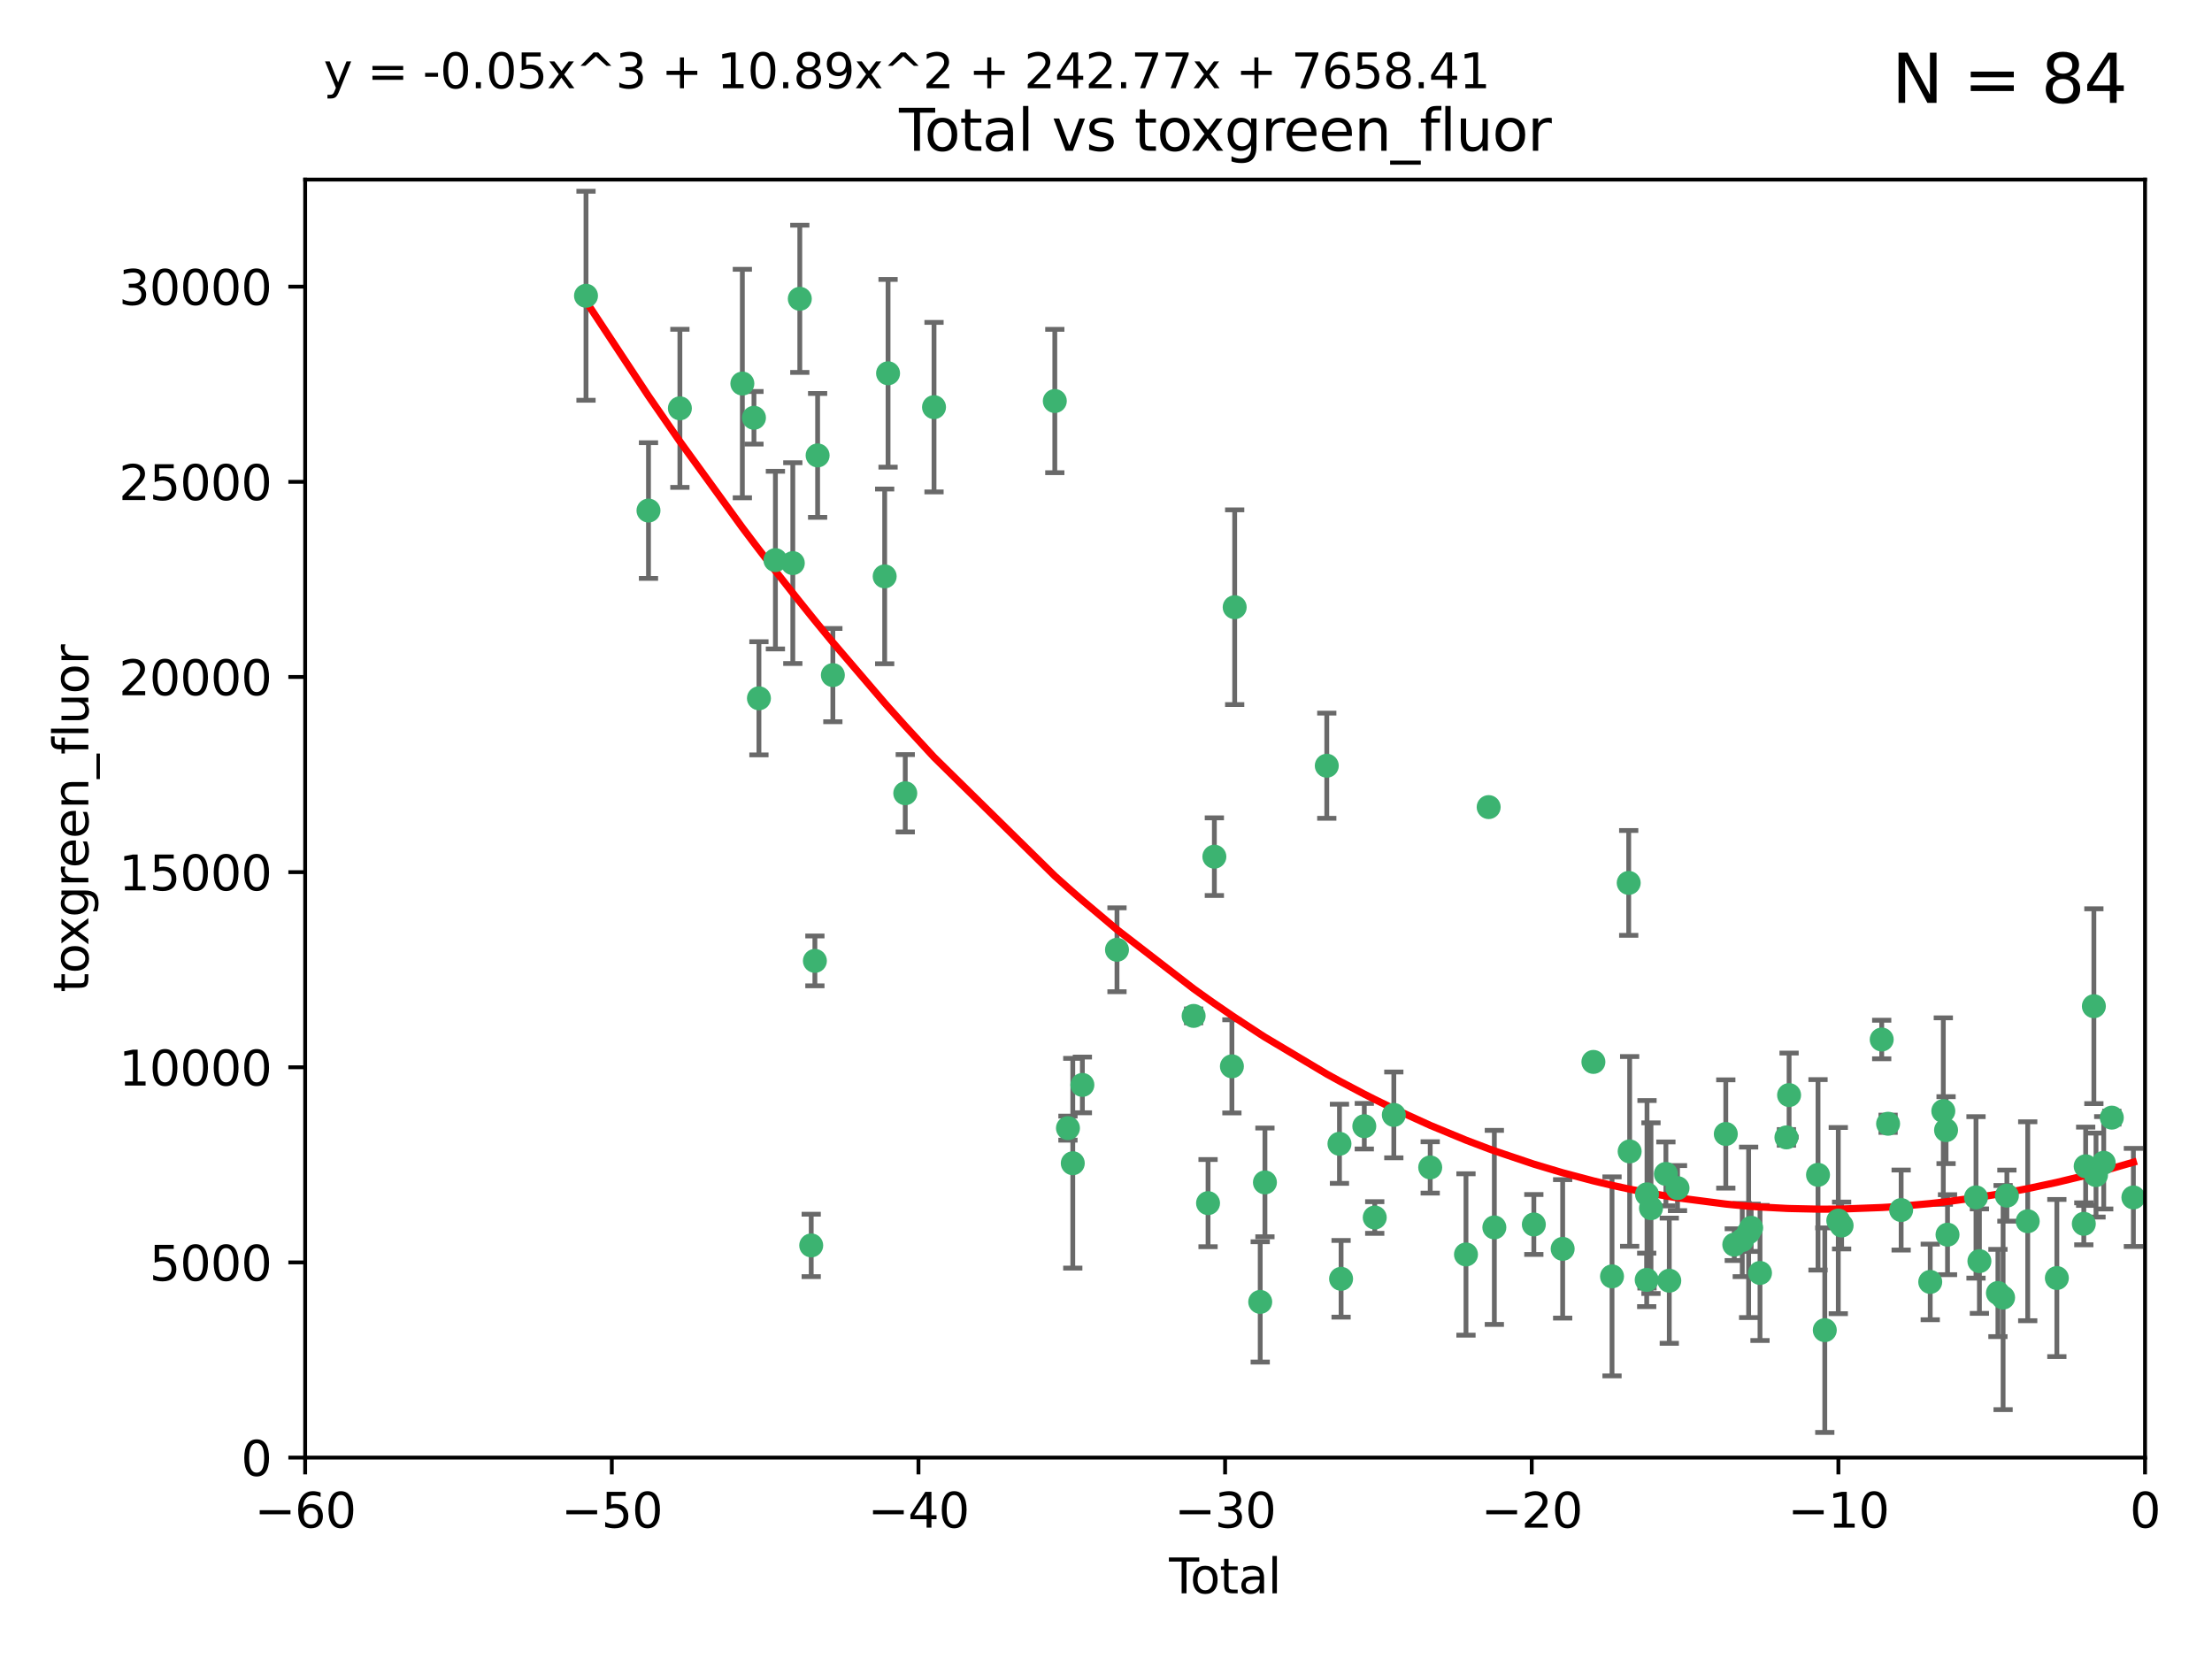 <?xml version="1.0" encoding="utf-8" standalone="no"?>
<!DOCTYPE svg PUBLIC "-//W3C//DTD SVG 1.1//EN"
  "http://www.w3.org/Graphics/SVG/1.1/DTD/svg11.dtd">
<svg xmlns:xlink="http://www.w3.org/1999/xlink" width="460.8pt" height="345.6pt" viewBox="0 0 460.8 345.6" xmlns="http://www.w3.org/2000/svg" version="1.1">
 <defs>
  <style type="text/css">*{stroke-linejoin: round; stroke-linecap: butt}</style>
 </defs>
 <g id="figure_1">
  <g id="patch_1">
   <path d="M 0 345.6 
L 460.8 345.6 
L 460.8 0 
L 0 0 
z
" style="fill: #ffffff"/>
  </g>
  <g id="axes_1">
   <g id="patch_2">
    <path d="M 63.571 303.64 
L 446.85 303.64 
L 446.85 37.411 
L 63.571 37.411 
z
" style="fill: #ffffff"/>
   </g>
   <g id="PathCollection_1">
    <defs>
     <path id="ma16a6b465d" d="M 0 1.118 
C 0.297 1.118 0.581 1 0.791 0.791 
C 1 0.581 1.118 0.297 1.118 0 
C 1.118 -0.297 1 -0.581 0.791 -0.791 
C 0.581 -1 0.297 -1.118 0 -1.118 
C -0.297 -1.118 -0.581 -1 -0.791 -0.791 
C -1 -0.581 -1.118 -0.297 -1.118 0 
C -1.118 0.297 -1 0.581 -0.791 0.791 
C -0.581 1 -0.297 1.118 0 1.118 
z
" style="stroke: #3cb371"/>
    </defs>
    <g clip-path="url(#p4bfa1e69f9)">
     <use xlink:href="#ma16a6b465d" x="122.075" y="61.614" style="fill: #3cb371; stroke: #3cb371"/>
     <use xlink:href="#ma16a6b465d" x="135.093" y="106.358" style="fill: #3cb371; stroke: #3cb371"/>
     <use xlink:href="#ma16a6b465d" x="141.633" y="85.062" style="fill: #3cb371; stroke: #3cb371"/>
     <use xlink:href="#ma16a6b465d" x="154.646" y="79.9" style="fill: #3cb371; stroke: #3cb371"/>
     <use xlink:href="#ma16a6b465d" x="157.063" y="87.031" style="fill: #3cb371; stroke: #3cb371"/>
     <use xlink:href="#ma16a6b465d" x="158.1" y="145.468" style="fill: #3cb371; stroke: #3cb371"/>
     <use xlink:href="#ma16a6b465d" x="161.532" y="116.682" style="fill: #3cb371; stroke: #3cb371"/>
     <use xlink:href="#ma16a6b465d" x="165.156" y="117.306" style="fill: #3cb371; stroke: #3cb371"/>
     <use xlink:href="#ma16a6b465d" x="166.614" y="62.244" style="fill: #3cb371; stroke: #3cb371"/>
     <use xlink:href="#ma16a6b465d" x="168.991" y="259.442" style="fill: #3cb371; stroke: #3cb371"/>
     <use xlink:href="#ma16a6b465d" x="169.757" y="200.168" style="fill: #3cb371; stroke: #3cb371"/>
     <use xlink:href="#ma16a6b465d" x="170.325" y="94.872" style="fill: #3cb371; stroke: #3cb371"/>
     <use xlink:href="#ma16a6b465d" x="173.5" y="140.634" style="fill: #3cb371; stroke: #3cb371"/>
     <use xlink:href="#ma16a6b465d" x="184.294" y="120.071" style="fill: #3cb371; stroke: #3cb371"/>
     <use xlink:href="#ma16a6b465d" x="185" y="77.763" style="fill: #3cb371; stroke: #3cb371"/>
     <use xlink:href="#ma16a6b465d" x="188.583" y="165.251" style="fill: #3cb371; stroke: #3cb371"/>
     <use xlink:href="#ma16a6b465d" x="194.574" y="84.817" style="fill: #3cb371; stroke: #3cb371"/>
     <use xlink:href="#ma16a6b465d" x="219.736" y="83.54" style="fill: #3cb371; stroke: #3cb371"/>
     <use xlink:href="#ma16a6b465d" x="222.475" y="235.012" style="fill: #3cb371; stroke: #3cb371"/>
     <use xlink:href="#ma16a6b465d" x="223.48" y="242.324" style="fill: #3cb371; stroke: #3cb371"/>
     <use xlink:href="#ma16a6b465d" x="225.479" y="226.007" style="fill: #3cb371; stroke: #3cb371"/>
     <use xlink:href="#ma16a6b465d" x="232.69" y="197.854" style="fill: #3cb371; stroke: #3cb371"/>
     <use xlink:href="#ma16a6b465d" x="248.655" y="211.632" style="fill: #3cb371; stroke: #3cb371"/>
     <use xlink:href="#ma16a6b465d" x="251.658" y="250.635" style="fill: #3cb371; stroke: #3cb371"/>
     <use xlink:href="#ma16a6b465d" x="252.974" y="178.461" style="fill: #3cb371; stroke: #3cb371"/>
     <use xlink:href="#ma16a6b465d" x="256.629" y="222.137" style="fill: #3cb371; stroke: #3cb371"/>
     <use xlink:href="#ma16a6b465d" x="257.207" y="126.494" style="fill: #3cb371; stroke: #3cb371"/>
     <use xlink:href="#ma16a6b465d" x="262.527" y="271.21" style="fill: #3cb371; stroke: #3cb371"/>
     <use xlink:href="#ma16a6b465d" x="263.509" y="246.318" style="fill: #3cb371; stroke: #3cb371"/>
     <use xlink:href="#ma16a6b465d" x="276.393" y="159.514" style="fill: #3cb371; stroke: #3cb371"/>
     <use xlink:href="#ma16a6b465d" x="279.035" y="238.271" style="fill: #3cb371; stroke: #3cb371"/>
     <use xlink:href="#ma16a6b465d" x="279.372" y="266.399" style="fill: #3cb371; stroke: #3cb371"/>
     <use xlink:href="#ma16a6b465d" x="284.209" y="234.61" style="fill: #3cb371; stroke: #3cb371"/>
     <use xlink:href="#ma16a6b465d" x="286.384" y="253.631" style="fill: #3cb371; stroke: #3cb371"/>
     <use xlink:href="#ma16a6b465d" x="290.359" y="232.256" style="fill: #3cb371; stroke: #3cb371"/>
     <use xlink:href="#ma16a6b465d" x="297.94" y="243.195" style="fill: #3cb371; stroke: #3cb371"/>
     <use xlink:href="#ma16a6b465d" x="305.391" y="261.328" style="fill: #3cb371; stroke: #3cb371"/>
     <use xlink:href="#ma16a6b465d" x="310.117" y="168.134" style="fill: #3cb371; stroke: #3cb371"/>
     <use xlink:href="#ma16a6b465d" x="311.3" y="255.69" style="fill: #3cb371; stroke: #3cb371"/>
     <use xlink:href="#ma16a6b465d" x="319.527" y="255.08" style="fill: #3cb371; stroke: #3cb371"/>
     <use xlink:href="#ma16a6b465d" x="325.532" y="260.159" style="fill: #3cb371; stroke: #3cb371"/>
     <use xlink:href="#ma16a6b465d" x="331.936" y="221.217" style="fill: #3cb371; stroke: #3cb371"/>
     <use xlink:href="#ma16a6b465d" x="335.814" y="265.894" style="fill: #3cb371; stroke: #3cb371"/>
     <use xlink:href="#ma16a6b465d" x="339.29" y="183.926" style="fill: #3cb371; stroke: #3cb371"/>
     <use xlink:href="#ma16a6b465d" x="339.487" y="239.862" style="fill: #3cb371; stroke: #3cb371"/>
     <use xlink:href="#ma16a6b465d" x="343.038" y="266.625" style="fill: #3cb371; stroke: #3cb371"/>
     <use xlink:href="#ma16a6b465d" x="343.102" y="248.797" style="fill: #3cb371; stroke: #3cb371"/>
     <use xlink:href="#ma16a6b465d" x="343.931" y="251.686" style="fill: #3cb371; stroke: #3cb371"/>
     <use xlink:href="#ma16a6b465d" x="347.037" y="244.545" style="fill: #3cb371; stroke: #3cb371"/>
     <use xlink:href="#ma16a6b465d" x="347.742" y="266.793" style="fill: #3cb371; stroke: #3cb371"/>
     <use xlink:href="#ma16a6b465d" x="349.456" y="247.505" style="fill: #3cb371; stroke: #3cb371"/>
     <use xlink:href="#ma16a6b465d" x="359.516" y="236.229" style="fill: #3cb371; stroke: #3cb371"/>
     <use xlink:href="#ma16a6b465d" x="361.283" y="259.283" style="fill: #3cb371; stroke: #3cb371"/>
     <use xlink:href="#ma16a6b465d" x="362.948" y="258.329" style="fill: #3cb371; stroke: #3cb371"/>
     <use xlink:href="#ma16a6b465d" x="364.272" y="256.714" style="fill: #3cb371; stroke: #3cb371"/>
     <use xlink:href="#ma16a6b465d" x="364.803" y="255.773" style="fill: #3cb371; stroke: #3cb371"/>
     <use xlink:href="#ma16a6b465d" x="366.641" y="265.178" style="fill: #3cb371; stroke: #3cb371"/>
     <use xlink:href="#ma16a6b465d" x="372.144" y="236.943" style="fill: #3cb371; stroke: #3cb371"/>
     <use xlink:href="#ma16a6b465d" x="372.7" y="228.123" style="fill: #3cb371; stroke: #3cb371"/>
     <use xlink:href="#ma16a6b465d" x="378.726" y="244.739" style="fill: #3cb371; stroke: #3cb371"/>
     <use xlink:href="#ma16a6b465d" x="380.137" y="277.098" style="fill: #3cb371; stroke: #3cb371"/>
     <use xlink:href="#ma16a6b465d" x="382.948" y="254.269" style="fill: #3cb371; stroke: #3cb371"/>
     <use xlink:href="#ma16a6b465d" x="383.643" y="255.298" style="fill: #3cb371; stroke: #3cb371"/>
     <use xlink:href="#ma16a6b465d" x="391.995" y="216.55" style="fill: #3cb371; stroke: #3cb371"/>
     <use xlink:href="#ma16a6b465d" x="393.325" y="234.099" style="fill: #3cb371; stroke: #3cb371"/>
     <use xlink:href="#ma16a6b465d" x="396.044" y="252.073" style="fill: #3cb371; stroke: #3cb371"/>
     <use xlink:href="#ma16a6b465d" x="402.103" y="267.05" style="fill: #3cb371; stroke: #3cb371"/>
     <use xlink:href="#ma16a6b465d" x="404.828" y="231.454" style="fill: #3cb371; stroke: #3cb371"/>
     <use xlink:href="#ma16a6b465d" x="405.4" y="235.431" style="fill: #3cb371; stroke: #3cb371"/>
     <use xlink:href="#ma16a6b465d" x="405.704" y="257.206" style="fill: #3cb371; stroke: #3cb371"/>
     <use xlink:href="#ma16a6b465d" x="411.637" y="249.438" style="fill: #3cb371; stroke: #3cb371"/>
     <use xlink:href="#ma16a6b465d" x="412.347" y="262.719" style="fill: #3cb371; stroke: #3cb371"/>
     <use xlink:href="#ma16a6b465d" x="416.205" y="269.353" style="fill: #3cb371; stroke: #3cb371"/>
     <use xlink:href="#ma16a6b465d" x="417.282" y="270.307" style="fill: #3cb371; stroke: #3cb371"/>
     <use xlink:href="#ma16a6b465d" x="418.073" y="249.072" style="fill: #3cb371; stroke: #3cb371"/>
     <use xlink:href="#ma16a6b465d" x="422.412" y="254.408" style="fill: #3cb371; stroke: #3cb371"/>
     <use xlink:href="#ma16a6b465d" x="428.481" y="266.237" style="fill: #3cb371; stroke: #3cb371"/>
     <use xlink:href="#ma16a6b465d" x="434.097" y="254.943" style="fill: #3cb371; stroke: #3cb371"/>
     <use xlink:href="#ma16a6b465d" x="434.484" y="242.954" style="fill: #3cb371; stroke: #3cb371"/>
     <use xlink:href="#ma16a6b465d" x="436.193" y="209.613" style="fill: #3cb371; stroke: #3cb371"/>
     <use xlink:href="#ma16a6b465d" x="436.637" y="244.789" style="fill: #3cb371; stroke: #3cb371"/>
     <use xlink:href="#ma16a6b465d" x="438.245" y="242.227" style="fill: #3cb371; stroke: #3cb371"/>
     <use xlink:href="#ma16a6b465d" x="439.928" y="232.825" style="fill: #3cb371; stroke: #3cb371"/>
     <use xlink:href="#ma16a6b465d" x="444.423" y="249.444" style="fill: #3cb371; stroke: #3cb371"/>
    </g>
   </g>
   <g id="matplotlib.axis_1">
    <g id="xtick_1">
     <g id="line2d_1">
      <defs>
       <path id="m1c832a9568" d="M 0 0 
L 0 3.5 
" style="stroke: #000000; stroke-width: 0.8"/>
      </defs>
      <g>
       <use xlink:href="#m1c832a9568" x="63.571" y="303.64" style="stroke: #000000; stroke-width: 0.8"/>
      </g>
     </g>
     <g id="text_1">
      <!-- −60 -->
      <g transform="translate(53.019 318.238)scale(0.1 -0.1)">
       <defs>
        <path id="DejaVuSans-2212" d="M 678 2272 
L 4684 2272 
L 4684 1741 
L 678 1741 
L 678 2272 
z
" transform="scale(0.016)"/>
        <path id="DejaVuSans-36" d="M 2113 2584 
Q 1688 2584 1439 2293 
Q 1191 2003 1191 1497 
Q 1191 994 1439 701 
Q 1688 409 2113 409 
Q 2538 409 2786 701 
Q 3034 994 3034 1497 
Q 3034 2003 2786 2293 
Q 2538 2584 2113 2584 
z
M 3366 4563 
L 3366 3988 
Q 3128 4100 2886 4159 
Q 2644 4219 2406 4219 
Q 1781 4219 1451 3797 
Q 1122 3375 1075 2522 
Q 1259 2794 1537 2939 
Q 1816 3084 2150 3084 
Q 2853 3084 3261 2657 
Q 3669 2231 3669 1497 
Q 3669 778 3244 343 
Q 2819 -91 2113 -91 
Q 1303 -91 875 529 
Q 447 1150 447 2328 
Q 447 3434 972 4092 
Q 1497 4750 2381 4750 
Q 2619 4750 2861 4703 
Q 3103 4656 3366 4563 
z
" transform="scale(0.016)"/>
        <path id="DejaVuSans-30" d="M 2034 4250 
Q 1547 4250 1301 3770 
Q 1056 3291 1056 2328 
Q 1056 1369 1301 889 
Q 1547 409 2034 409 
Q 2525 409 2770 889 
Q 3016 1369 3016 2328 
Q 3016 3291 2770 3770 
Q 2525 4250 2034 4250 
z
M 2034 4750 
Q 2819 4750 3233 4129 
Q 3647 3509 3647 2328 
Q 3647 1150 3233 529 
Q 2819 -91 2034 -91 
Q 1250 -91 836 529 
Q 422 1150 422 2328 
Q 422 3509 836 4129 
Q 1250 4750 2034 4750 
z
" transform="scale(0.016)"/>
       </defs>
       <use xlink:href="#DejaVuSans-2212"/>
       <use xlink:href="#DejaVuSans-36" x="83.789"/>
       <use xlink:href="#DejaVuSans-30" x="147.412"/>
      </g>
     </g>
    </g>
    <g id="xtick_2">
     <g id="line2d_2">
      <g>
       <use xlink:href="#m1c832a9568" x="127.451" y="303.64" style="stroke: #000000; stroke-width: 0.8"/>
      </g>
     </g>
     <g id="text_2">
      <!-- −50 -->
      <g transform="translate(116.899 318.238)scale(0.1 -0.1)">
       <defs>
        <path id="DejaVuSans-35" d="M 691 4666 
L 3169 4666 
L 3169 4134 
L 1269 4134 
L 1269 2991 
Q 1406 3038 1543 3061 
Q 1681 3084 1819 3084 
Q 2600 3084 3056 2656 
Q 3513 2228 3513 1497 
Q 3513 744 3044 326 
Q 2575 -91 1722 -91 
Q 1428 -91 1123 -41 
Q 819 9 494 109 
L 494 744 
Q 775 591 1075 516 
Q 1375 441 1709 441 
Q 2250 441 2565 725 
Q 2881 1009 2881 1497 
Q 2881 1984 2565 2268 
Q 2250 2553 1709 2553 
Q 1456 2553 1204 2497 
Q 953 2441 691 2322 
L 691 4666 
z
" transform="scale(0.016)"/>
       </defs>
       <use xlink:href="#DejaVuSans-2212"/>
       <use xlink:href="#DejaVuSans-35" x="83.789"/>
       <use xlink:href="#DejaVuSans-30" x="147.412"/>
      </g>
     </g>
    </g>
    <g id="xtick_3">
     <g id="line2d_3">
      <g>
       <use xlink:href="#m1c832a9568" x="191.331" y="303.64" style="stroke: #000000; stroke-width: 0.8"/>
      </g>
     </g>
     <g id="text_3">
      <!-- −40 -->
      <g transform="translate(180.778 318.238)scale(0.1 -0.1)">
       <defs>
        <path id="DejaVuSans-34" d="M 2419 4116 
L 825 1625 
L 2419 1625 
L 2419 4116 
z
M 2253 4666 
L 3047 4666 
L 3047 1625 
L 3713 1625 
L 3713 1100 
L 3047 1100 
L 3047 0 
L 2419 0 
L 2419 1100 
L 313 1100 
L 313 1709 
L 2253 4666 
z
" transform="scale(0.016)"/>
       </defs>
       <use xlink:href="#DejaVuSans-2212"/>
       <use xlink:href="#DejaVuSans-34" x="83.789"/>
       <use xlink:href="#DejaVuSans-30" x="147.412"/>
      </g>
     </g>
    </g>
    <g id="xtick_4">
     <g id="line2d_4">
      <g>
       <use xlink:href="#m1c832a9568" x="255.211" y="303.64" style="stroke: #000000; stroke-width: 0.8"/>
      </g>
     </g>
     <g id="text_4">
      <!-- −30 -->
      <g transform="translate(244.658 318.238)scale(0.1 -0.1)">
       <defs>
        <path id="DejaVuSans-33" d="M 2597 2516 
Q 3050 2419 3304 2112 
Q 3559 1806 3559 1356 
Q 3559 666 3084 287 
Q 2609 -91 1734 -91 
Q 1441 -91 1130 -33 
Q 819 25 488 141 
L 488 750 
Q 750 597 1062 519 
Q 1375 441 1716 441 
Q 2309 441 2620 675 
Q 2931 909 2931 1356 
Q 2931 1769 2642 2001 
Q 2353 2234 1838 2234 
L 1294 2234 
L 1294 2753 
L 1863 2753 
Q 2328 2753 2575 2939 
Q 2822 3125 2822 3475 
Q 2822 3834 2567 4026 
Q 2313 4219 1838 4219 
Q 1578 4219 1281 4162 
Q 984 4106 628 3988 
L 628 4550 
Q 988 4650 1302 4700 
Q 1616 4750 1894 4750 
Q 2613 4750 3031 4423 
Q 3450 4097 3450 3541 
Q 3450 3153 3228 2886 
Q 3006 2619 2597 2516 
z
" transform="scale(0.016)"/>
       </defs>
       <use xlink:href="#DejaVuSans-2212"/>
       <use xlink:href="#DejaVuSans-33" x="83.789"/>
       <use xlink:href="#DejaVuSans-30" x="147.412"/>
      </g>
     </g>
    </g>
    <g id="xtick_5">
     <g id="line2d_5">
      <g>
       <use xlink:href="#m1c832a9568" x="319.09" y="303.64" style="stroke: #000000; stroke-width: 0.8"/>
      </g>
     </g>
     <g id="text_5">
      <!-- −20 -->
      <g transform="translate(308.538 318.238)scale(0.1 -0.1)">
       <defs>
        <path id="DejaVuSans-32" d="M 1228 531 
L 3431 531 
L 3431 0 
L 469 0 
L 469 531 
Q 828 903 1448 1529 
Q 2069 2156 2228 2338 
Q 2531 2678 2651 2914 
Q 2772 3150 2772 3378 
Q 2772 3750 2511 3984 
Q 2250 4219 1831 4219 
Q 1534 4219 1204 4116 
Q 875 4013 500 3803 
L 500 4441 
Q 881 4594 1212 4672 
Q 1544 4750 1819 4750 
Q 2544 4750 2975 4387 
Q 3406 4025 3406 3419 
Q 3406 3131 3298 2873 
Q 3191 2616 2906 2266 
Q 2828 2175 2409 1742 
Q 1991 1309 1228 531 
z
" transform="scale(0.016)"/>
       </defs>
       <use xlink:href="#DejaVuSans-2212"/>
       <use xlink:href="#DejaVuSans-32" x="83.789"/>
       <use xlink:href="#DejaVuSans-30" x="147.412"/>
      </g>
     </g>
    </g>
    <g id="xtick_6">
     <g id="line2d_6">
      <g>
       <use xlink:href="#m1c832a9568" x="382.97" y="303.64" style="stroke: #000000; stroke-width: 0.8"/>
      </g>
     </g>
     <g id="text_6">
      <!-- −10 -->
      <g transform="translate(372.418 318.238)scale(0.1 -0.1)">
       <defs>
        <path id="DejaVuSans-31" d="M 794 531 
L 1825 531 
L 1825 4091 
L 703 3866 
L 703 4441 
L 1819 4666 
L 2450 4666 
L 2450 531 
L 3481 531 
L 3481 0 
L 794 0 
L 794 531 
z
" transform="scale(0.016)"/>
       </defs>
       <use xlink:href="#DejaVuSans-2212"/>
       <use xlink:href="#DejaVuSans-31" x="83.789"/>
       <use xlink:href="#DejaVuSans-30" x="147.412"/>
      </g>
     </g>
    </g>
    <g id="xtick_7">
     <g id="line2d_7">
      <g>
       <use xlink:href="#m1c832a9568" x="446.85" y="303.64" style="stroke: #000000; stroke-width: 0.8"/>
      </g>
     </g>
     <g id="text_7">
      <!-- 0 -->
      <g transform="translate(443.669 318.238)scale(0.1 -0.1)">
       <use xlink:href="#DejaVuSans-30"/>
      </g>
     </g>
    </g>
    <g id="text_8">
     <!-- Total -->
     <g transform="translate(243.534 331.917)scale(0.1 -0.1)">
      <defs>
       <path id="DejaVuSans-54" d="M -19 4666 
L 3928 4666 
L 3928 4134 
L 2272 4134 
L 2272 0 
L 1638 0 
L 1638 4134 
L -19 4134 
L -19 4666 
z
" transform="scale(0.016)"/>
       <path id="DejaVuSans-6f" d="M 1959 3097 
Q 1497 3097 1228 2736 
Q 959 2375 959 1747 
Q 959 1119 1226 758 
Q 1494 397 1959 397 
Q 2419 397 2687 759 
Q 2956 1122 2956 1747 
Q 2956 2369 2687 2733 
Q 2419 3097 1959 3097 
z
M 1959 3584 
Q 2709 3584 3137 3096 
Q 3566 2609 3566 1747 
Q 3566 888 3137 398 
Q 2709 -91 1959 -91 
Q 1206 -91 779 398 
Q 353 888 353 1747 
Q 353 2609 779 3096 
Q 1206 3584 1959 3584 
z
" transform="scale(0.016)"/>
       <path id="DejaVuSans-74" d="M 1172 4494 
L 1172 3500 
L 2356 3500 
L 2356 3053 
L 1172 3053 
L 1172 1153 
Q 1172 725 1289 603 
Q 1406 481 1766 481 
L 2356 481 
L 2356 0 
L 1766 0 
Q 1100 0 847 248 
Q 594 497 594 1153 
L 594 3053 
L 172 3053 
L 172 3500 
L 594 3500 
L 594 4494 
L 1172 4494 
z
" transform="scale(0.016)"/>
       <path id="DejaVuSans-61" d="M 2194 1759 
Q 1497 1759 1228 1600 
Q 959 1441 959 1056 
Q 959 750 1161 570 
Q 1363 391 1709 391 
Q 2188 391 2477 730 
Q 2766 1069 2766 1631 
L 2766 1759 
L 2194 1759 
z
M 3341 1997 
L 3341 0 
L 2766 0 
L 2766 531 
Q 2569 213 2275 61 
Q 1981 -91 1556 -91 
Q 1019 -91 701 211 
Q 384 513 384 1019 
Q 384 1609 779 1909 
Q 1175 2209 1959 2209 
L 2766 2209 
L 2766 2266 
Q 2766 2663 2505 2880 
Q 2244 3097 1772 3097 
Q 1472 3097 1187 3025 
Q 903 2953 641 2809 
L 641 3341 
Q 956 3463 1253 3523 
Q 1550 3584 1831 3584 
Q 2591 3584 2966 3190 
Q 3341 2797 3341 1997 
z
" transform="scale(0.016)"/>
       <path id="DejaVuSans-6c" d="M 603 4863 
L 1178 4863 
L 1178 0 
L 603 0 
L 603 4863 
z
" transform="scale(0.016)"/>
      </defs>
      <use xlink:href="#DejaVuSans-54"/>
      <use xlink:href="#DejaVuSans-6f" x="44.084"/>
      <use xlink:href="#DejaVuSans-74" x="105.266"/>
      <use xlink:href="#DejaVuSans-61" x="144.475"/>
      <use xlink:href="#DejaVuSans-6c" x="205.754"/>
     </g>
    </g>
   </g>
   <g id="matplotlib.axis_2">
    <g id="ytick_1">
     <g id="line2d_8">
      <defs>
       <path id="mf3451835df" d="M 0 0 
L -3.5 0 
" style="stroke: #000000; stroke-width: 0.8"/>
      </defs>
      <g>
       <use xlink:href="#mf3451835df" x="63.571" y="303.64" style="stroke: #000000; stroke-width: 0.8"/>
      </g>
     </g>
     <g id="text_9">
      <!-- 0 -->
      <g transform="translate(50.209 307.439)scale(0.1 -0.1)">
       <use xlink:href="#DejaVuSans-30"/>
      </g>
     </g>
    </g>
    <g id="ytick_2">
     <g id="line2d_9">
      <g>
       <use xlink:href="#mf3451835df" x="63.571" y="262.986" style="stroke: #000000; stroke-width: 0.8"/>
      </g>
     </g>
     <g id="text_10">
      <!-- 5000 -->
      <g transform="translate(31.121 266.786)scale(0.1 -0.1)">
       <use xlink:href="#DejaVuSans-35"/>
       <use xlink:href="#DejaVuSans-30" x="63.623"/>
       <use xlink:href="#DejaVuSans-30" x="127.246"/>
       <use xlink:href="#DejaVuSans-30" x="190.869"/>
      </g>
     </g>
    </g>
    <g id="ytick_3">
     <g id="line2d_10">
      <g>
       <use xlink:href="#mf3451835df" x="63.571" y="222.333" style="stroke: #000000; stroke-width: 0.8"/>
      </g>
     </g>
     <g id="text_11">
      <!-- 10000 -->
      <g transform="translate(24.759 226.132)scale(0.1 -0.1)">
       <use xlink:href="#DejaVuSans-31"/>
       <use xlink:href="#DejaVuSans-30" x="63.623"/>
       <use xlink:href="#DejaVuSans-30" x="127.246"/>
       <use xlink:href="#DejaVuSans-30" x="190.869"/>
       <use xlink:href="#DejaVuSans-30" x="254.492"/>
      </g>
     </g>
    </g>
    <g id="ytick_4">
     <g id="line2d_11">
      <g>
       <use xlink:href="#mf3451835df" x="63.571" y="181.679" style="stroke: #000000; stroke-width: 0.8"/>
      </g>
     </g>
     <g id="text_12">
      <!-- 15000 -->
      <g transform="translate(24.759 185.478)scale(0.1 -0.1)">
       <use xlink:href="#DejaVuSans-31"/>
       <use xlink:href="#DejaVuSans-35" x="63.623"/>
       <use xlink:href="#DejaVuSans-30" x="127.246"/>
       <use xlink:href="#DejaVuSans-30" x="190.869"/>
       <use xlink:href="#DejaVuSans-30" x="254.492"/>
      </g>
     </g>
    </g>
    <g id="ytick_5">
     <g id="line2d_12">
      <g>
       <use xlink:href="#mf3451835df" x="63.571" y="141.026" style="stroke: #000000; stroke-width: 0.8"/>
      </g>
     </g>
     <g id="text_13">
      <!-- 20000 -->
      <g transform="translate(24.759 144.825)scale(0.1 -0.1)">
       <use xlink:href="#DejaVuSans-32"/>
       <use xlink:href="#DejaVuSans-30" x="63.623"/>
       <use xlink:href="#DejaVuSans-30" x="127.246"/>
       <use xlink:href="#DejaVuSans-30" x="190.869"/>
       <use xlink:href="#DejaVuSans-30" x="254.492"/>
      </g>
     </g>
    </g>
    <g id="ytick_6">
     <g id="line2d_13">
      <g>
       <use xlink:href="#mf3451835df" x="63.571" y="100.372" style="stroke: #000000; stroke-width: 0.8"/>
      </g>
     </g>
     <g id="text_14">
      <!-- 25000 -->
      <g transform="translate(24.759 104.171)scale(0.1 -0.1)">
       <use xlink:href="#DejaVuSans-32"/>
       <use xlink:href="#DejaVuSans-35" x="63.623"/>
       <use xlink:href="#DejaVuSans-30" x="127.246"/>
       <use xlink:href="#DejaVuSans-30" x="190.869"/>
       <use xlink:href="#DejaVuSans-30" x="254.492"/>
      </g>
     </g>
    </g>
    <g id="ytick_7">
     <g id="line2d_14">
      <g>
       <use xlink:href="#mf3451835df" x="63.571" y="59.718" style="stroke: #000000; stroke-width: 0.8"/>
      </g>
     </g>
     <g id="text_15">
      <!-- 30000 -->
      <g transform="translate(24.759 63.518)scale(0.1 -0.1)">
       <use xlink:href="#DejaVuSans-33"/>
       <use xlink:href="#DejaVuSans-30" x="63.623"/>
       <use xlink:href="#DejaVuSans-30" x="127.246"/>
       <use xlink:href="#DejaVuSans-30" x="190.869"/>
       <use xlink:href="#DejaVuSans-30" x="254.492"/>
      </g>
     </g>
    </g>
    <g id="text_16">
     <!-- toxgreen_fluor -->
     <g transform="translate(18.401 206.72)rotate(-90)scale(0.1 -0.1)">
      <defs>
       <path id="DejaVuSans-78" d="M 3513 3500 
L 2247 1797 
L 3578 0 
L 2900 0 
L 1881 1375 
L 863 0 
L 184 0 
L 1544 1831 
L 300 3500 
L 978 3500 
L 1906 2253 
L 2834 3500 
L 3513 3500 
z
" transform="scale(0.016)"/>
       <path id="DejaVuSans-67" d="M 2906 1791 
Q 2906 2416 2648 2759 
Q 2391 3103 1925 3103 
Q 1463 3103 1205 2759 
Q 947 2416 947 1791 
Q 947 1169 1205 825 
Q 1463 481 1925 481 
Q 2391 481 2648 825 
Q 2906 1169 2906 1791 
z
M 3481 434 
Q 3481 -459 3084 -895 
Q 2688 -1331 1869 -1331 
Q 1566 -1331 1297 -1286 
Q 1028 -1241 775 -1147 
L 775 -588 
Q 1028 -725 1275 -790 
Q 1522 -856 1778 -856 
Q 2344 -856 2625 -561 
Q 2906 -266 2906 331 
L 2906 616 
Q 2728 306 2450 153 
Q 2172 0 1784 0 
Q 1141 0 747 490 
Q 353 981 353 1791 
Q 353 2603 747 3093 
Q 1141 3584 1784 3584 
Q 2172 3584 2450 3431 
Q 2728 3278 2906 2969 
L 2906 3500 
L 3481 3500 
L 3481 434 
z
" transform="scale(0.016)"/>
       <path id="DejaVuSans-72" d="M 2631 2963 
Q 2534 3019 2420 3045 
Q 2306 3072 2169 3072 
Q 1681 3072 1420 2755 
Q 1159 2438 1159 1844 
L 1159 0 
L 581 0 
L 581 3500 
L 1159 3500 
L 1159 2956 
Q 1341 3275 1631 3429 
Q 1922 3584 2338 3584 
Q 2397 3584 2469 3576 
Q 2541 3569 2628 3553 
L 2631 2963 
z
" transform="scale(0.016)"/>
       <path id="DejaVuSans-65" d="M 3597 1894 
L 3597 1613 
L 953 1613 
Q 991 1019 1311 708 
Q 1631 397 2203 397 
Q 2534 397 2845 478 
Q 3156 559 3463 722 
L 3463 178 
Q 3153 47 2828 -22 
Q 2503 -91 2169 -91 
Q 1331 -91 842 396 
Q 353 884 353 1716 
Q 353 2575 817 3079 
Q 1281 3584 2069 3584 
Q 2775 3584 3186 3129 
Q 3597 2675 3597 1894 
z
M 3022 2063 
Q 3016 2534 2758 2815 
Q 2500 3097 2075 3097 
Q 1594 3097 1305 2825 
Q 1016 2553 972 2059 
L 3022 2063 
z
" transform="scale(0.016)"/>
       <path id="DejaVuSans-6e" d="M 3513 2113 
L 3513 0 
L 2938 0 
L 2938 2094 
Q 2938 2591 2744 2837 
Q 2550 3084 2163 3084 
Q 1697 3084 1428 2787 
Q 1159 2491 1159 1978 
L 1159 0 
L 581 0 
L 581 3500 
L 1159 3500 
L 1159 2956 
Q 1366 3272 1645 3428 
Q 1925 3584 2291 3584 
Q 2894 3584 3203 3211 
Q 3513 2838 3513 2113 
z
" transform="scale(0.016)"/>
       <path id="DejaVuSans-5f" d="M 3263 -1063 
L 3263 -1509 
L -63 -1509 
L -63 -1063 
L 3263 -1063 
z
" transform="scale(0.016)"/>
       <path id="DejaVuSans-66" d="M 2375 4863 
L 2375 4384 
L 1825 4384 
Q 1516 4384 1395 4259 
Q 1275 4134 1275 3809 
L 1275 3500 
L 2222 3500 
L 2222 3053 
L 1275 3053 
L 1275 0 
L 697 0 
L 697 3053 
L 147 3053 
L 147 3500 
L 697 3500 
L 697 3744 
Q 697 4328 969 4595 
Q 1241 4863 1831 4863 
L 2375 4863 
z
" transform="scale(0.016)"/>
       <path id="DejaVuSans-75" d="M 544 1381 
L 544 3500 
L 1119 3500 
L 1119 1403 
Q 1119 906 1312 657 
Q 1506 409 1894 409 
Q 2359 409 2629 706 
Q 2900 1003 2900 1516 
L 2900 3500 
L 3475 3500 
L 3475 0 
L 2900 0 
L 2900 538 
Q 2691 219 2414 64 
Q 2138 -91 1772 -91 
Q 1169 -91 856 284 
Q 544 659 544 1381 
z
M 1991 3584 
L 1991 3584 
z
" transform="scale(0.016)"/>
      </defs>
      <use xlink:href="#DejaVuSans-74"/>
      <use xlink:href="#DejaVuSans-6f" x="39.209"/>
      <use xlink:href="#DejaVuSans-78" x="97.266"/>
      <use xlink:href="#DejaVuSans-67" x="156.445"/>
      <use xlink:href="#DejaVuSans-72" x="219.922"/>
      <use xlink:href="#DejaVuSans-65" x="258.785"/>
      <use xlink:href="#DejaVuSans-65" x="320.309"/>
      <use xlink:href="#DejaVuSans-6e" x="381.832"/>
      <use xlink:href="#DejaVuSans-5f" x="445.211"/>
      <use xlink:href="#DejaVuSans-66" x="495.211"/>
      <use xlink:href="#DejaVuSans-6c" x="530.416"/>
      <use xlink:href="#DejaVuSans-75" x="558.199"/>
      <use xlink:href="#DejaVuSans-6f" x="621.578"/>
      <use xlink:href="#DejaVuSans-72" x="682.76"/>
     </g>
    </g>
   </g>
   <g id="LineCollection_1">
    <path d="M 122.075 83.38 
L 122.075 39.848 
" clip-path="url(#p4bfa1e69f9)" style="fill: none; stroke: #696969"/>
    <path d="M 135.093 120.489 
L 135.093 92.227 
" clip-path="url(#p4bfa1e69f9)" style="fill: none; stroke: #696969"/>
    <path d="M 141.633 101.528 
L 141.633 68.595 
" clip-path="url(#p4bfa1e69f9)" style="fill: none; stroke: #696969"/>
    <path d="M 154.646 103.698 
L 154.646 56.102 
" clip-path="url(#p4bfa1e69f9)" style="fill: none; stroke: #696969"/>
    <path d="M 157.063 92.506 
L 157.063 81.557 
" clip-path="url(#p4bfa1e69f9)" style="fill: none; stroke: #696969"/>
    <path d="M 158.1 157.254 
L 158.1 133.683 
" clip-path="url(#p4bfa1e69f9)" style="fill: none; stroke: #696969"/>
    <path d="M 161.532 135.19 
L 161.532 98.175 
" clip-path="url(#p4bfa1e69f9)" style="fill: none; stroke: #696969"/>
    <path d="M 165.156 138.218 
L 165.156 96.393 
" clip-path="url(#p4bfa1e69f9)" style="fill: none; stroke: #696969"/>
    <path d="M 166.614 77.579 
L 166.614 46.91 
" clip-path="url(#p4bfa1e69f9)" style="fill: none; stroke: #696969"/>
    <path d="M 168.991 265.941 
L 168.991 252.944 
" clip-path="url(#p4bfa1e69f9)" style="fill: none; stroke: #696969"/>
    <path d="M 169.757 205.359 
L 169.757 194.977 
" clip-path="url(#p4bfa1e69f9)" style="fill: none; stroke: #696969"/>
    <path d="M 170.325 107.775 
L 170.325 81.969 
" clip-path="url(#p4bfa1e69f9)" style="fill: none; stroke: #696969"/>
    <path d="M 173.5 150.349 
L 173.5 130.92 
" clip-path="url(#p4bfa1e69f9)" style="fill: none; stroke: #696969"/>
    <path d="M 184.294 138.271 
L 184.294 101.87 
" clip-path="url(#p4bfa1e69f9)" style="fill: none; stroke: #696969"/>
    <path d="M 185 97.317 
L 185 58.209 
" clip-path="url(#p4bfa1e69f9)" style="fill: none; stroke: #696969"/>
    <path d="M 188.583 173.31 
L 188.583 157.193 
" clip-path="url(#p4bfa1e69f9)" style="fill: none; stroke: #696969"/>
    <path d="M 194.574 102.476 
L 194.574 67.157 
" clip-path="url(#p4bfa1e69f9)" style="fill: none; stroke: #696969"/>
    <path d="M 219.736 98.468 
L 219.736 68.613 
" clip-path="url(#p4bfa1e69f9)" style="fill: none; stroke: #696969"/>
    <path d="M 222.475 237.516 
L 222.475 232.507 
" clip-path="url(#p4bfa1e69f9)" style="fill: none; stroke: #696969"/>
    <path d="M 223.48 264.166 
L 223.48 220.481 
" clip-path="url(#p4bfa1e69f9)" style="fill: none; stroke: #696969"/>
    <path d="M 225.479 231.811 
L 225.479 220.203 
" clip-path="url(#p4bfa1e69f9)" style="fill: none; stroke: #696969"/>
    <path d="M 232.69 206.59 
L 232.69 189.118 
" clip-path="url(#p4bfa1e69f9)" style="fill: none; stroke: #696969"/>
    <path d="M 248.655 213.084 
L 248.655 210.18 
" clip-path="url(#p4bfa1e69f9)" style="fill: none; stroke: #696969"/>
    <path d="M 251.658 259.717 
L 251.658 241.553 
" clip-path="url(#p4bfa1e69f9)" style="fill: none; stroke: #696969"/>
    <path d="M 252.974 186.549 
L 252.974 170.372 
" clip-path="url(#p4bfa1e69f9)" style="fill: none; stroke: #696969"/>
    <path d="M 256.629 231.84 
L 256.629 212.434 
" clip-path="url(#p4bfa1e69f9)" style="fill: none; stroke: #696969"/>
    <path d="M 257.207 146.774 
L 257.207 106.214 
" clip-path="url(#p4bfa1e69f9)" style="fill: none; stroke: #696969"/>
    <path d="M 262.527 283.742 
L 262.527 258.678 
" clip-path="url(#p4bfa1e69f9)" style="fill: none; stroke: #696969"/>
    <path d="M 263.509 257.644 
L 263.509 234.991 
" clip-path="url(#p4bfa1e69f9)" style="fill: none; stroke: #696969"/>
    <path d="M 276.393 170.467 
L 276.393 148.56 
" clip-path="url(#p4bfa1e69f9)" style="fill: none; stroke: #696969"/>
    <path d="M 279.035 246.513 
L 279.035 230.028 
" clip-path="url(#p4bfa1e69f9)" style="fill: none; stroke: #696969"/>
    <path d="M 279.372 274.385 
L 279.372 258.414 
" clip-path="url(#p4bfa1e69f9)" style="fill: none; stroke: #696969"/>
    <path d="M 284.209 239.354 
L 284.209 229.865 
" clip-path="url(#p4bfa1e69f9)" style="fill: none; stroke: #696969"/>
    <path d="M 286.384 256.93 
L 286.384 250.331 
" clip-path="url(#p4bfa1e69f9)" style="fill: none; stroke: #696969"/>
    <path d="M 290.359 241.194 
L 290.359 223.317 
" clip-path="url(#p4bfa1e69f9)" style="fill: none; stroke: #696969"/>
    <path d="M 297.94 248.545 
L 297.94 237.845 
" clip-path="url(#p4bfa1e69f9)" style="fill: none; stroke: #696969"/>
    <path d="M 305.391 278.138 
L 305.391 244.518 
" clip-path="url(#p4bfa1e69f9)" style="fill: none; stroke: #696969"/>
    <path d="M 310.117 168.892 
L 310.117 167.376 
" clip-path="url(#p4bfa1e69f9)" style="fill: none; stroke: #696969"/>
    <path d="M 311.3 275.904 
L 311.3 235.477 
" clip-path="url(#p4bfa1e69f9)" style="fill: none; stroke: #696969"/>
    <path d="M 319.527 261.323 
L 319.527 248.837 
" clip-path="url(#p4bfa1e69f9)" style="fill: none; stroke: #696969"/>
    <path d="M 325.532 274.58 
L 325.532 245.738 
" clip-path="url(#p4bfa1e69f9)" style="fill: none; stroke: #696969"/>
    <path d="M 331.936 222.051 
L 331.936 220.383 
" clip-path="url(#p4bfa1e69f9)" style="fill: none; stroke: #696969"/>
    <path d="M 335.814 286.62 
L 335.814 245.167 
" clip-path="url(#p4bfa1e69f9)" style="fill: none; stroke: #696969"/>
    <path d="M 339.29 194.845 
L 339.29 173.007 
" clip-path="url(#p4bfa1e69f9)" style="fill: none; stroke: #696969"/>
    <path d="M 339.487 259.624 
L 339.487 220.1 
" clip-path="url(#p4bfa1e69f9)" style="fill: none; stroke: #696969"/>
    <path d="M 343.038 272.192 
L 343.038 261.058 
" clip-path="url(#p4bfa1e69f9)" style="fill: none; stroke: #696969"/>
    <path d="M 343.102 268.328 
L 343.102 229.266 
" clip-path="url(#p4bfa1e69f9)" style="fill: none; stroke: #696969"/>
    <path d="M 343.931 269.46 
L 343.931 233.912 
" clip-path="url(#p4bfa1e69f9)" style="fill: none; stroke: #696969"/>
    <path d="M 347.037 251.202 
L 347.037 237.887 
" clip-path="url(#p4bfa1e69f9)" style="fill: none; stroke: #696969"/>
    <path d="M 347.742 279.835 
L 347.742 253.752 
" clip-path="url(#p4bfa1e69f9)" style="fill: none; stroke: #696969"/>
    <path d="M 349.456 252.2 
L 349.456 242.809 
" clip-path="url(#p4bfa1e69f9)" style="fill: none; stroke: #696969"/>
    <path d="M 359.516 247.506 
L 359.516 224.952 
" clip-path="url(#p4bfa1e69f9)" style="fill: none; stroke: #696969"/>
    <path d="M 361.283 262.586 
L 361.283 255.981 
" clip-path="url(#p4bfa1e69f9)" style="fill: none; stroke: #696969"/>
    <path d="M 362.948 265.947 
L 362.948 250.711 
" clip-path="url(#p4bfa1e69f9)" style="fill: none; stroke: #696969"/>
    <path d="M 364.272 274.47 
L 364.272 238.958 
" clip-path="url(#p4bfa1e69f9)" style="fill: none; stroke: #696969"/>
    <path d="M 364.803 260.699 
L 364.803 250.847 
" clip-path="url(#p4bfa1e69f9)" style="fill: none; stroke: #696969"/>
    <path d="M 366.641 279.248 
L 366.641 251.108 
" clip-path="url(#p4bfa1e69f9)" style="fill: none; stroke: #696969"/>
    <path d="M 372.144 238.573 
L 372.144 235.313 
" clip-path="url(#p4bfa1e69f9)" style="fill: none; stroke: #696969"/>
    <path d="M 372.7 236.876 
L 372.7 219.369 
" clip-path="url(#p4bfa1e69f9)" style="fill: none; stroke: #696969"/>
    <path d="M 378.726 264.575 
L 378.726 224.902 
" clip-path="url(#p4bfa1e69f9)" style="fill: none; stroke: #696969"/>
    <path d="M 380.137 298.403 
L 380.137 255.794 
" clip-path="url(#p4bfa1e69f9)" style="fill: none; stroke: #696969"/>
    <path d="M 382.948 273.656 
L 382.948 234.881 
" clip-path="url(#p4bfa1e69f9)" style="fill: none; stroke: #696969"/>
    <path d="M 383.643 260.179 
L 383.643 250.417 
" clip-path="url(#p4bfa1e69f9)" style="fill: none; stroke: #696969"/>
    <path d="M 391.995 220.567 
L 391.995 212.534 
" clip-path="url(#p4bfa1e69f9)" style="fill: none; stroke: #696969"/>
    <path d="M 393.325 235.898 
L 393.325 232.3 
" clip-path="url(#p4bfa1e69f9)" style="fill: none; stroke: #696969"/>
    <path d="M 396.044 260.406 
L 396.044 243.74 
" clip-path="url(#p4bfa1e69f9)" style="fill: none; stroke: #696969"/>
    <path d="M 402.103 274.924 
L 402.103 259.176 
" clip-path="url(#p4bfa1e69f9)" style="fill: none; stroke: #696969"/>
    <path d="M 404.828 250.871 
L 404.828 212.037 
" clip-path="url(#p4bfa1e69f9)" style="fill: none; stroke: #696969"/>
    <path d="M 405.4 242.403 
L 405.4 228.458 
" clip-path="url(#p4bfa1e69f9)" style="fill: none; stroke: #696969"/>
    <path d="M 405.704 265.54 
L 405.704 248.873 
" clip-path="url(#p4bfa1e69f9)" style="fill: none; stroke: #696969"/>
    <path d="M 411.637 266.257 
L 411.637 232.619 
" clip-path="url(#p4bfa1e69f9)" style="fill: none; stroke: #696969"/>
    <path d="M 412.347 273.599 
L 412.347 251.839 
" clip-path="url(#p4bfa1e69f9)" style="fill: none; stroke: #696969"/>
    <path d="M 416.205 278.442 
L 416.205 260.264 
" clip-path="url(#p4bfa1e69f9)" style="fill: none; stroke: #696969"/>
    <path d="M 417.282 293.652 
L 417.282 246.963 
" clip-path="url(#p4bfa1e69f9)" style="fill: none; stroke: #696969"/>
    <path d="M 418.073 254.396 
L 418.073 243.748 
" clip-path="url(#p4bfa1e69f9)" style="fill: none; stroke: #696969"/>
    <path d="M 422.412 275.128 
L 422.412 233.688 
" clip-path="url(#p4bfa1e69f9)" style="fill: none; stroke: #696969"/>
    <path d="M 428.481 282.602 
L 428.481 249.872 
" clip-path="url(#p4bfa1e69f9)" style="fill: none; stroke: #696969"/>
    <path d="M 434.097 259.313 
L 434.097 250.574 
" clip-path="url(#p4bfa1e69f9)" style="fill: none; stroke: #696969"/>
    <path d="M 434.484 251.109 
L 434.484 234.798 
" clip-path="url(#p4bfa1e69f9)" style="fill: none; stroke: #696969"/>
    <path d="M 436.193 229.904 
L 436.193 189.322 
" clip-path="url(#p4bfa1e69f9)" style="fill: none; stroke: #696969"/>
    <path d="M 436.637 253.537 
L 436.637 236.041 
" clip-path="url(#p4bfa1e69f9)" style="fill: none; stroke: #696969"/>
    <path d="M 438.245 251.85 
L 438.245 232.604 
" clip-path="url(#p4bfa1e69f9)" style="fill: none; stroke: #696969"/>
    <path d="M 439.928 234.174 
L 439.928 231.476 
" clip-path="url(#p4bfa1e69f9)" style="fill: none; stroke: #696969"/>
    <path d="M 444.423 259.662 
L 444.423 239.226 
" clip-path="url(#p4bfa1e69f9)" style="fill: none; stroke: #696969"/>
   </g>
   <g id="line2d_15">
    <defs>
     <path id="m14ce3b736e" d="M 2 0 
L -2 -0 
" style="stroke: #696969"/>
    </defs>
    <g clip-path="url(#p4bfa1e69f9)">
     <use xlink:href="#m14ce3b736e" x="122.075" y="83.38" style="fill: #696969; stroke: #696969"/>
     <use xlink:href="#m14ce3b736e" x="135.093" y="120.489" style="fill: #696969; stroke: #696969"/>
     <use xlink:href="#m14ce3b736e" x="141.633" y="101.528" style="fill: #696969; stroke: #696969"/>
     <use xlink:href="#m14ce3b736e" x="154.646" y="103.698" style="fill: #696969; stroke: #696969"/>
     <use xlink:href="#m14ce3b736e" x="157.063" y="92.506" style="fill: #696969; stroke: #696969"/>
     <use xlink:href="#m14ce3b736e" x="158.1" y="157.254" style="fill: #696969; stroke: #696969"/>
     <use xlink:href="#m14ce3b736e" x="161.532" y="135.19" style="fill: #696969; stroke: #696969"/>
     <use xlink:href="#m14ce3b736e" x="165.156" y="138.218" style="fill: #696969; stroke: #696969"/>
     <use xlink:href="#m14ce3b736e" x="166.614" y="77.579" style="fill: #696969; stroke: #696969"/>
     <use xlink:href="#m14ce3b736e" x="168.991" y="265.941" style="fill: #696969; stroke: #696969"/>
     <use xlink:href="#m14ce3b736e" x="169.757" y="205.359" style="fill: #696969; stroke: #696969"/>
     <use xlink:href="#m14ce3b736e" x="170.325" y="107.775" style="fill: #696969; stroke: #696969"/>
     <use xlink:href="#m14ce3b736e" x="173.5" y="150.349" style="fill: #696969; stroke: #696969"/>
     <use xlink:href="#m14ce3b736e" x="184.294" y="138.271" style="fill: #696969; stroke: #696969"/>
     <use xlink:href="#m14ce3b736e" x="185" y="97.317" style="fill: #696969; stroke: #696969"/>
     <use xlink:href="#m14ce3b736e" x="188.583" y="173.31" style="fill: #696969; stroke: #696969"/>
     <use xlink:href="#m14ce3b736e" x="194.574" y="102.476" style="fill: #696969; stroke: #696969"/>
     <use xlink:href="#m14ce3b736e" x="219.736" y="98.468" style="fill: #696969; stroke: #696969"/>
     <use xlink:href="#m14ce3b736e" x="222.475" y="237.516" style="fill: #696969; stroke: #696969"/>
     <use xlink:href="#m14ce3b736e" x="223.48" y="264.166" style="fill: #696969; stroke: #696969"/>
     <use xlink:href="#m14ce3b736e" x="225.479" y="231.811" style="fill: #696969; stroke: #696969"/>
     <use xlink:href="#m14ce3b736e" x="232.69" y="206.59" style="fill: #696969; stroke: #696969"/>
     <use xlink:href="#m14ce3b736e" x="248.655" y="213.084" style="fill: #696969; stroke: #696969"/>
     <use xlink:href="#m14ce3b736e" x="251.658" y="259.717" style="fill: #696969; stroke: #696969"/>
     <use xlink:href="#m14ce3b736e" x="252.974" y="186.549" style="fill: #696969; stroke: #696969"/>
     <use xlink:href="#m14ce3b736e" x="256.629" y="231.84" style="fill: #696969; stroke: #696969"/>
     <use xlink:href="#m14ce3b736e" x="257.207" y="146.774" style="fill: #696969; stroke: #696969"/>
     <use xlink:href="#m14ce3b736e" x="262.527" y="283.742" style="fill: #696969; stroke: #696969"/>
     <use xlink:href="#m14ce3b736e" x="263.509" y="257.644" style="fill: #696969; stroke: #696969"/>
     <use xlink:href="#m14ce3b736e" x="276.393" y="170.467" style="fill: #696969; stroke: #696969"/>
     <use xlink:href="#m14ce3b736e" x="279.035" y="246.513" style="fill: #696969; stroke: #696969"/>
     <use xlink:href="#m14ce3b736e" x="279.372" y="274.385" style="fill: #696969; stroke: #696969"/>
     <use xlink:href="#m14ce3b736e" x="284.209" y="239.354" style="fill: #696969; stroke: #696969"/>
     <use xlink:href="#m14ce3b736e" x="286.384" y="256.93" style="fill: #696969; stroke: #696969"/>
     <use xlink:href="#m14ce3b736e" x="290.359" y="241.194" style="fill: #696969; stroke: #696969"/>
     <use xlink:href="#m14ce3b736e" x="297.94" y="248.545" style="fill: #696969; stroke: #696969"/>
     <use xlink:href="#m14ce3b736e" x="305.391" y="278.138" style="fill: #696969; stroke: #696969"/>
     <use xlink:href="#m14ce3b736e" x="310.117" y="168.892" style="fill: #696969; stroke: #696969"/>
     <use xlink:href="#m14ce3b736e" x="311.3" y="275.904" style="fill: #696969; stroke: #696969"/>
     <use xlink:href="#m14ce3b736e" x="319.527" y="261.323" style="fill: #696969; stroke: #696969"/>
     <use xlink:href="#m14ce3b736e" x="325.532" y="274.58" style="fill: #696969; stroke: #696969"/>
     <use xlink:href="#m14ce3b736e" x="331.936" y="222.051" style="fill: #696969; stroke: #696969"/>
     <use xlink:href="#m14ce3b736e" x="335.814" y="286.62" style="fill: #696969; stroke: #696969"/>
     <use xlink:href="#m14ce3b736e" x="339.29" y="194.845" style="fill: #696969; stroke: #696969"/>
     <use xlink:href="#m14ce3b736e" x="339.487" y="259.624" style="fill: #696969; stroke: #696969"/>
     <use xlink:href="#m14ce3b736e" x="343.038" y="272.192" style="fill: #696969; stroke: #696969"/>
     <use xlink:href="#m14ce3b736e" x="343.102" y="268.328" style="fill: #696969; stroke: #696969"/>
     <use xlink:href="#m14ce3b736e" x="343.931" y="269.46" style="fill: #696969; stroke: #696969"/>
     <use xlink:href="#m14ce3b736e" x="347.037" y="251.202" style="fill: #696969; stroke: #696969"/>
     <use xlink:href="#m14ce3b736e" x="347.742" y="279.835" style="fill: #696969; stroke: #696969"/>
     <use xlink:href="#m14ce3b736e" x="349.456" y="252.2" style="fill: #696969; stroke: #696969"/>
     <use xlink:href="#m14ce3b736e" x="359.516" y="247.506" style="fill: #696969; stroke: #696969"/>
     <use xlink:href="#m14ce3b736e" x="361.283" y="262.586" style="fill: #696969; stroke: #696969"/>
     <use xlink:href="#m14ce3b736e" x="362.948" y="265.947" style="fill: #696969; stroke: #696969"/>
     <use xlink:href="#m14ce3b736e" x="364.272" y="274.47" style="fill: #696969; stroke: #696969"/>
     <use xlink:href="#m14ce3b736e" x="364.803" y="260.699" style="fill: #696969; stroke: #696969"/>
     <use xlink:href="#m14ce3b736e" x="366.641" y="279.248" style="fill: #696969; stroke: #696969"/>
     <use xlink:href="#m14ce3b736e" x="372.144" y="238.573" style="fill: #696969; stroke: #696969"/>
     <use xlink:href="#m14ce3b736e" x="372.7" y="236.876" style="fill: #696969; stroke: #696969"/>
     <use xlink:href="#m14ce3b736e" x="378.726" y="264.575" style="fill: #696969; stroke: #696969"/>
     <use xlink:href="#m14ce3b736e" x="380.137" y="298.403" style="fill: #696969; stroke: #696969"/>
     <use xlink:href="#m14ce3b736e" x="382.948" y="273.656" style="fill: #696969; stroke: #696969"/>
     <use xlink:href="#m14ce3b736e" x="383.643" y="260.179" style="fill: #696969; stroke: #696969"/>
     <use xlink:href="#m14ce3b736e" x="391.995" y="220.567" style="fill: #696969; stroke: #696969"/>
     <use xlink:href="#m14ce3b736e" x="393.325" y="235.898" style="fill: #696969; stroke: #696969"/>
     <use xlink:href="#m14ce3b736e" x="396.044" y="260.406" style="fill: #696969; stroke: #696969"/>
     <use xlink:href="#m14ce3b736e" x="402.103" y="274.924" style="fill: #696969; stroke: #696969"/>
     <use xlink:href="#m14ce3b736e" x="404.828" y="250.871" style="fill: #696969; stroke: #696969"/>
     <use xlink:href="#m14ce3b736e" x="405.4" y="242.403" style="fill: #696969; stroke: #696969"/>
     <use xlink:href="#m14ce3b736e" x="405.704" y="265.54" style="fill: #696969; stroke: #696969"/>
     <use xlink:href="#m14ce3b736e" x="411.637" y="266.257" style="fill: #696969; stroke: #696969"/>
     <use xlink:href="#m14ce3b736e" x="412.347" y="273.599" style="fill: #696969; stroke: #696969"/>
     <use xlink:href="#m14ce3b736e" x="416.205" y="278.442" style="fill: #696969; stroke: #696969"/>
     <use xlink:href="#m14ce3b736e" x="417.282" y="293.652" style="fill: #696969; stroke: #696969"/>
     <use xlink:href="#m14ce3b736e" x="418.073" y="254.396" style="fill: #696969; stroke: #696969"/>
     <use xlink:href="#m14ce3b736e" x="422.412" y="275.128" style="fill: #696969; stroke: #696969"/>
     <use xlink:href="#m14ce3b736e" x="428.481" y="282.602" style="fill: #696969; stroke: #696969"/>
     <use xlink:href="#m14ce3b736e" x="434.097" y="259.313" style="fill: #696969; stroke: #696969"/>
     <use xlink:href="#m14ce3b736e" x="434.484" y="251.109" style="fill: #696969; stroke: #696969"/>
     <use xlink:href="#m14ce3b736e" x="436.193" y="229.904" style="fill: #696969; stroke: #696969"/>
     <use xlink:href="#m14ce3b736e" x="436.637" y="253.537" style="fill: #696969; stroke: #696969"/>
     <use xlink:href="#m14ce3b736e" x="438.245" y="251.85" style="fill: #696969; stroke: #696969"/>
     <use xlink:href="#m14ce3b736e" x="439.928" y="234.174" style="fill: #696969; stroke: #696969"/>
     <use xlink:href="#m14ce3b736e" x="444.423" y="259.662" style="fill: #696969; stroke: #696969"/>
    </g>
   </g>
   <g id="line2d_16">
    <g clip-path="url(#p4bfa1e69f9)">
     <use xlink:href="#m14ce3b736e" x="122.075" y="39.848" style="fill: #696969; stroke: #696969"/>
     <use xlink:href="#m14ce3b736e" x="135.093" y="92.227" style="fill: #696969; stroke: #696969"/>
     <use xlink:href="#m14ce3b736e" x="141.633" y="68.595" style="fill: #696969; stroke: #696969"/>
     <use xlink:href="#m14ce3b736e" x="154.646" y="56.102" style="fill: #696969; stroke: #696969"/>
     <use xlink:href="#m14ce3b736e" x="157.063" y="81.557" style="fill: #696969; stroke: #696969"/>
     <use xlink:href="#m14ce3b736e" x="158.1" y="133.683" style="fill: #696969; stroke: #696969"/>
     <use xlink:href="#m14ce3b736e" x="161.532" y="98.175" style="fill: #696969; stroke: #696969"/>
     <use xlink:href="#m14ce3b736e" x="165.156" y="96.393" style="fill: #696969; stroke: #696969"/>
     <use xlink:href="#m14ce3b736e" x="166.614" y="46.91" style="fill: #696969; stroke: #696969"/>
     <use xlink:href="#m14ce3b736e" x="168.991" y="252.944" style="fill: #696969; stroke: #696969"/>
     <use xlink:href="#m14ce3b736e" x="169.757" y="194.977" style="fill: #696969; stroke: #696969"/>
     <use xlink:href="#m14ce3b736e" x="170.325" y="81.969" style="fill: #696969; stroke: #696969"/>
     <use xlink:href="#m14ce3b736e" x="173.5" y="130.92" style="fill: #696969; stroke: #696969"/>
     <use xlink:href="#m14ce3b736e" x="184.294" y="101.87" style="fill: #696969; stroke: #696969"/>
     <use xlink:href="#m14ce3b736e" x="185" y="58.209" style="fill: #696969; stroke: #696969"/>
     <use xlink:href="#m14ce3b736e" x="188.583" y="157.193" style="fill: #696969; stroke: #696969"/>
     <use xlink:href="#m14ce3b736e" x="194.574" y="67.157" style="fill: #696969; stroke: #696969"/>
     <use xlink:href="#m14ce3b736e" x="219.736" y="68.613" style="fill: #696969; stroke: #696969"/>
     <use xlink:href="#m14ce3b736e" x="222.475" y="232.507" style="fill: #696969; stroke: #696969"/>
     <use xlink:href="#m14ce3b736e" x="223.48" y="220.481" style="fill: #696969; stroke: #696969"/>
     <use xlink:href="#m14ce3b736e" x="225.479" y="220.203" style="fill: #696969; stroke: #696969"/>
     <use xlink:href="#m14ce3b736e" x="232.69" y="189.118" style="fill: #696969; stroke: #696969"/>
     <use xlink:href="#m14ce3b736e" x="248.655" y="210.18" style="fill: #696969; stroke: #696969"/>
     <use xlink:href="#m14ce3b736e" x="251.658" y="241.553" style="fill: #696969; stroke: #696969"/>
     <use xlink:href="#m14ce3b736e" x="252.974" y="170.372" style="fill: #696969; stroke: #696969"/>
     <use xlink:href="#m14ce3b736e" x="256.629" y="212.434" style="fill: #696969; stroke: #696969"/>
     <use xlink:href="#m14ce3b736e" x="257.207" y="106.214" style="fill: #696969; stroke: #696969"/>
     <use xlink:href="#m14ce3b736e" x="262.527" y="258.678" style="fill: #696969; stroke: #696969"/>
     <use xlink:href="#m14ce3b736e" x="263.509" y="234.991" style="fill: #696969; stroke: #696969"/>
     <use xlink:href="#m14ce3b736e" x="276.393" y="148.56" style="fill: #696969; stroke: #696969"/>
     <use xlink:href="#m14ce3b736e" x="279.035" y="230.028" style="fill: #696969; stroke: #696969"/>
     <use xlink:href="#m14ce3b736e" x="279.372" y="258.414" style="fill: #696969; stroke: #696969"/>
     <use xlink:href="#m14ce3b736e" x="284.209" y="229.865" style="fill: #696969; stroke: #696969"/>
     <use xlink:href="#m14ce3b736e" x="286.384" y="250.331" style="fill: #696969; stroke: #696969"/>
     <use xlink:href="#m14ce3b736e" x="290.359" y="223.317" style="fill: #696969; stroke: #696969"/>
     <use xlink:href="#m14ce3b736e" x="297.94" y="237.845" style="fill: #696969; stroke: #696969"/>
     <use xlink:href="#m14ce3b736e" x="305.391" y="244.518" style="fill: #696969; stroke: #696969"/>
     <use xlink:href="#m14ce3b736e" x="310.117" y="167.376" style="fill: #696969; stroke: #696969"/>
     <use xlink:href="#m14ce3b736e" x="311.3" y="235.477" style="fill: #696969; stroke: #696969"/>
     <use xlink:href="#m14ce3b736e" x="319.527" y="248.837" style="fill: #696969; stroke: #696969"/>
     <use xlink:href="#m14ce3b736e" x="325.532" y="245.738" style="fill: #696969; stroke: #696969"/>
     <use xlink:href="#m14ce3b736e" x="331.936" y="220.383" style="fill: #696969; stroke: #696969"/>
     <use xlink:href="#m14ce3b736e" x="335.814" y="245.167" style="fill: #696969; stroke: #696969"/>
     <use xlink:href="#m14ce3b736e" x="339.29" y="173.007" style="fill: #696969; stroke: #696969"/>
     <use xlink:href="#m14ce3b736e" x="339.487" y="220.1" style="fill: #696969; stroke: #696969"/>
     <use xlink:href="#m14ce3b736e" x="343.038" y="261.058" style="fill: #696969; stroke: #696969"/>
     <use xlink:href="#m14ce3b736e" x="343.102" y="229.266" style="fill: #696969; stroke: #696969"/>
     <use xlink:href="#m14ce3b736e" x="343.931" y="233.912" style="fill: #696969; stroke: #696969"/>
     <use xlink:href="#m14ce3b736e" x="347.037" y="237.887" style="fill: #696969; stroke: #696969"/>
     <use xlink:href="#m14ce3b736e" x="347.742" y="253.752" style="fill: #696969; stroke: #696969"/>
     <use xlink:href="#m14ce3b736e" x="349.456" y="242.809" style="fill: #696969; stroke: #696969"/>
     <use xlink:href="#m14ce3b736e" x="359.516" y="224.952" style="fill: #696969; stroke: #696969"/>
     <use xlink:href="#m14ce3b736e" x="361.283" y="255.981" style="fill: #696969; stroke: #696969"/>
     <use xlink:href="#m14ce3b736e" x="362.948" y="250.711" style="fill: #696969; stroke: #696969"/>
     <use xlink:href="#m14ce3b736e" x="364.272" y="238.958" style="fill: #696969; stroke: #696969"/>
     <use xlink:href="#m14ce3b736e" x="364.803" y="250.847" style="fill: #696969; stroke: #696969"/>
     <use xlink:href="#m14ce3b736e" x="366.641" y="251.108" style="fill: #696969; stroke: #696969"/>
     <use xlink:href="#m14ce3b736e" x="372.144" y="235.313" style="fill: #696969; stroke: #696969"/>
     <use xlink:href="#m14ce3b736e" x="372.7" y="219.369" style="fill: #696969; stroke: #696969"/>
     <use xlink:href="#m14ce3b736e" x="378.726" y="224.902" style="fill: #696969; stroke: #696969"/>
     <use xlink:href="#m14ce3b736e" x="380.137" y="255.794" style="fill: #696969; stroke: #696969"/>
     <use xlink:href="#m14ce3b736e" x="382.948" y="234.881" style="fill: #696969; stroke: #696969"/>
     <use xlink:href="#m14ce3b736e" x="383.643" y="250.417" style="fill: #696969; stroke: #696969"/>
     <use xlink:href="#m14ce3b736e" x="391.995" y="212.534" style="fill: #696969; stroke: #696969"/>
     <use xlink:href="#m14ce3b736e" x="393.325" y="232.3" style="fill: #696969; stroke: #696969"/>
     <use xlink:href="#m14ce3b736e" x="396.044" y="243.74" style="fill: #696969; stroke: #696969"/>
     <use xlink:href="#m14ce3b736e" x="402.103" y="259.176" style="fill: #696969; stroke: #696969"/>
     <use xlink:href="#m14ce3b736e" x="404.828" y="212.037" style="fill: #696969; stroke: #696969"/>
     <use xlink:href="#m14ce3b736e" x="405.4" y="228.458" style="fill: #696969; stroke: #696969"/>
     <use xlink:href="#m14ce3b736e" x="405.704" y="248.873" style="fill: #696969; stroke: #696969"/>
     <use xlink:href="#m14ce3b736e" x="411.637" y="232.619" style="fill: #696969; stroke: #696969"/>
     <use xlink:href="#m14ce3b736e" x="412.347" y="251.839" style="fill: #696969; stroke: #696969"/>
     <use xlink:href="#m14ce3b736e" x="416.205" y="260.264" style="fill: #696969; stroke: #696969"/>
     <use xlink:href="#m14ce3b736e" x="417.282" y="246.963" style="fill: #696969; stroke: #696969"/>
     <use xlink:href="#m14ce3b736e" x="418.073" y="243.748" style="fill: #696969; stroke: #696969"/>
     <use xlink:href="#m14ce3b736e" x="422.412" y="233.688" style="fill: #696969; stroke: #696969"/>
     <use xlink:href="#m14ce3b736e" x="428.481" y="249.872" style="fill: #696969; stroke: #696969"/>
     <use xlink:href="#m14ce3b736e" x="434.097" y="250.574" style="fill: #696969; stroke: #696969"/>
     <use xlink:href="#m14ce3b736e" x="434.484" y="234.798" style="fill: #696969; stroke: #696969"/>
     <use xlink:href="#m14ce3b736e" x="436.193" y="189.322" style="fill: #696969; stroke: #696969"/>
     <use xlink:href="#m14ce3b736e" x="436.637" y="236.041" style="fill: #696969; stroke: #696969"/>
     <use xlink:href="#m14ce3b736e" x="438.245" y="232.604" style="fill: #696969; stroke: #696969"/>
     <use xlink:href="#m14ce3b736e" x="439.928" y="231.476" style="fill: #696969; stroke: #696969"/>
     <use xlink:href="#m14ce3b736e" x="444.423" y="239.226" style="fill: #696969; stroke: #696969"/>
    </g>
   </g>
   <g id="line2d_17">
    <path d="M 122.075 62.767 
L 135.093 82.506 
L 141.633 91.969 
L 154.646 109.908 
L 157.063 113.11 
L 158.1 114.472 
L 161.532 118.926 
L 165.156 123.543 
L 166.614 125.375 
L 168.991 128.33 
L 169.757 129.275 
L 170.325 129.972 
L 173.5 133.832 
L 184.294 146.446 
L 185 147.245 
L 188.583 151.243 
L 194.574 157.741 
L 219.736 182.486 
L 222.475 184.935 
L 223.48 185.821 
L 225.479 187.566 
L 232.69 193.653 
L 248.655 205.983 
L 251.658 208.128 
L 252.974 209.051 
L 256.629 211.559 
L 257.207 211.948 
L 262.527 215.438 
L 263.509 216.063 
L 276.393 223.743 
L 279.035 225.198 
L 279.372 225.38 
L 284.209 227.929 
L 286.384 229.031 
L 290.359 230.975 
L 297.94 234.432 
L 305.391 237.514 
L 310.117 239.307 
L 311.3 239.737 
L 319.527 242.512 
L 325.532 244.304 
L 331.936 246 
L 335.814 246.921 
L 339.29 247.678 
L 339.487 247.719 
L 343.038 248.423 
L 343.102 248.435 
L 343.931 248.589 
L 347.037 249.136 
L 347.742 249.254 
L 349.456 249.527 
L 359.516 250.829 
L 361.283 251.004 
L 362.948 251.154 
L 364.272 251.264 
L 364.803 251.305 
L 366.641 251.438 
L 372.144 251.732 
L 372.7 251.754 
L 378.726 251.886 
L 380.137 251.891 
L 382.948 251.872 
L 383.643 251.862 
L 391.995 251.549 
L 393.325 251.468 
L 396.044 251.276 
L 402.103 250.721 
L 404.828 250.415 
L 405.4 250.346 
L 405.704 250.309 
L 411.637 249.497 
L 412.347 249.389 
L 416.205 248.76 
L 417.282 248.572 
L 418.073 248.431 
L 422.412 247.605 
L 428.481 246.306 
L 434.097 244.956 
L 434.484 244.858 
L 436.193 244.416 
L 436.637 244.299 
L 438.245 243.869 
L 439.928 243.406 
L 444.423 242.109 
" clip-path="url(#p4bfa1e69f9)" style="fill: none; stroke: #ff0000; stroke-width: 1.5; stroke-linecap: square"/>
   </g>
   <g id="line2d_18">
    <defs>
     <path id="m176d727f51" d="M 0 2 
C 0.53 2 1.039 1.789 1.414 1.414 
C 1.789 1.039 2 0.53 2 0 
C 2 -0.53 1.789 -1.039 1.414 -1.414 
C 1.039 -1.789 0.53 -2 0 -2 
C -0.53 -2 -1.039 -1.789 -1.414 -1.414 
C -1.789 -1.039 -2 -0.53 -2 0 
C -2 0.53 -1.789 1.039 -1.414 1.414 
C -1.039 1.789 -0.53 2 0 2 
z
" style="stroke: #3cb371"/>
    </defs>
    <g clip-path="url(#p4bfa1e69f9)">
     <use xlink:href="#m176d727f51" x="122.075" y="61.614" style="fill: #3cb371; stroke: #3cb371"/>
     <use xlink:href="#m176d727f51" x="135.093" y="106.358" style="fill: #3cb371; stroke: #3cb371"/>
     <use xlink:href="#m176d727f51" x="141.633" y="85.062" style="fill: #3cb371; stroke: #3cb371"/>
     <use xlink:href="#m176d727f51" x="154.646" y="79.9" style="fill: #3cb371; stroke: #3cb371"/>
     <use xlink:href="#m176d727f51" x="157.063" y="87.031" style="fill: #3cb371; stroke: #3cb371"/>
     <use xlink:href="#m176d727f51" x="158.1" y="145.468" style="fill: #3cb371; stroke: #3cb371"/>
     <use xlink:href="#m176d727f51" x="161.532" y="116.682" style="fill: #3cb371; stroke: #3cb371"/>
     <use xlink:href="#m176d727f51" x="165.156" y="117.306" style="fill: #3cb371; stroke: #3cb371"/>
     <use xlink:href="#m176d727f51" x="166.614" y="62.244" style="fill: #3cb371; stroke: #3cb371"/>
     <use xlink:href="#m176d727f51" x="168.991" y="259.442" style="fill: #3cb371; stroke: #3cb371"/>
     <use xlink:href="#m176d727f51" x="169.757" y="200.168" style="fill: #3cb371; stroke: #3cb371"/>
     <use xlink:href="#m176d727f51" x="170.325" y="94.872" style="fill: #3cb371; stroke: #3cb371"/>
     <use xlink:href="#m176d727f51" x="173.5" y="140.634" style="fill: #3cb371; stroke: #3cb371"/>
     <use xlink:href="#m176d727f51" x="184.294" y="120.071" style="fill: #3cb371; stroke: #3cb371"/>
     <use xlink:href="#m176d727f51" x="185" y="77.763" style="fill: #3cb371; stroke: #3cb371"/>
     <use xlink:href="#m176d727f51" x="188.583" y="165.251" style="fill: #3cb371; stroke: #3cb371"/>
     <use xlink:href="#m176d727f51" x="194.574" y="84.817" style="fill: #3cb371; stroke: #3cb371"/>
     <use xlink:href="#m176d727f51" x="219.736" y="83.54" style="fill: #3cb371; stroke: #3cb371"/>
     <use xlink:href="#m176d727f51" x="222.475" y="235.012" style="fill: #3cb371; stroke: #3cb371"/>
     <use xlink:href="#m176d727f51" x="223.48" y="242.324" style="fill: #3cb371; stroke: #3cb371"/>
     <use xlink:href="#m176d727f51" x="225.479" y="226.007" style="fill: #3cb371; stroke: #3cb371"/>
     <use xlink:href="#m176d727f51" x="232.69" y="197.854" style="fill: #3cb371; stroke: #3cb371"/>
     <use xlink:href="#m176d727f51" x="248.655" y="211.632" style="fill: #3cb371; stroke: #3cb371"/>
     <use xlink:href="#m176d727f51" x="251.658" y="250.635" style="fill: #3cb371; stroke: #3cb371"/>
     <use xlink:href="#m176d727f51" x="252.974" y="178.461" style="fill: #3cb371; stroke: #3cb371"/>
     <use xlink:href="#m176d727f51" x="256.629" y="222.137" style="fill: #3cb371; stroke: #3cb371"/>
     <use xlink:href="#m176d727f51" x="257.207" y="126.494" style="fill: #3cb371; stroke: #3cb371"/>
     <use xlink:href="#m176d727f51" x="262.527" y="271.21" style="fill: #3cb371; stroke: #3cb371"/>
     <use xlink:href="#m176d727f51" x="263.509" y="246.318" style="fill: #3cb371; stroke: #3cb371"/>
     <use xlink:href="#m176d727f51" x="276.393" y="159.514" style="fill: #3cb371; stroke: #3cb371"/>
     <use xlink:href="#m176d727f51" x="279.035" y="238.271" style="fill: #3cb371; stroke: #3cb371"/>
     <use xlink:href="#m176d727f51" x="279.372" y="266.399" style="fill: #3cb371; stroke: #3cb371"/>
     <use xlink:href="#m176d727f51" x="284.209" y="234.61" style="fill: #3cb371; stroke: #3cb371"/>
     <use xlink:href="#m176d727f51" x="286.384" y="253.631" style="fill: #3cb371; stroke: #3cb371"/>
     <use xlink:href="#m176d727f51" x="290.359" y="232.256" style="fill: #3cb371; stroke: #3cb371"/>
     <use xlink:href="#m176d727f51" x="297.94" y="243.195" style="fill: #3cb371; stroke: #3cb371"/>
     <use xlink:href="#m176d727f51" x="305.391" y="261.328" style="fill: #3cb371; stroke: #3cb371"/>
     <use xlink:href="#m176d727f51" x="310.117" y="168.134" style="fill: #3cb371; stroke: #3cb371"/>
     <use xlink:href="#m176d727f51" x="311.3" y="255.69" style="fill: #3cb371; stroke: #3cb371"/>
     <use xlink:href="#m176d727f51" x="319.527" y="255.08" style="fill: #3cb371; stroke: #3cb371"/>
     <use xlink:href="#m176d727f51" x="325.532" y="260.159" style="fill: #3cb371; stroke: #3cb371"/>
     <use xlink:href="#m176d727f51" x="331.936" y="221.217" style="fill: #3cb371; stroke: #3cb371"/>
     <use xlink:href="#m176d727f51" x="335.814" y="265.894" style="fill: #3cb371; stroke: #3cb371"/>
     <use xlink:href="#m176d727f51" x="339.29" y="183.926" style="fill: #3cb371; stroke: #3cb371"/>
     <use xlink:href="#m176d727f51" x="339.487" y="239.862" style="fill: #3cb371; stroke: #3cb371"/>
     <use xlink:href="#m176d727f51" x="343.038" y="266.625" style="fill: #3cb371; stroke: #3cb371"/>
     <use xlink:href="#m176d727f51" x="343.102" y="248.797" style="fill: #3cb371; stroke: #3cb371"/>
     <use xlink:href="#m176d727f51" x="343.931" y="251.686" style="fill: #3cb371; stroke: #3cb371"/>
     <use xlink:href="#m176d727f51" x="347.037" y="244.545" style="fill: #3cb371; stroke: #3cb371"/>
     <use xlink:href="#m176d727f51" x="347.742" y="266.793" style="fill: #3cb371; stroke: #3cb371"/>
     <use xlink:href="#m176d727f51" x="349.456" y="247.505" style="fill: #3cb371; stroke: #3cb371"/>
     <use xlink:href="#m176d727f51" x="359.516" y="236.229" style="fill: #3cb371; stroke: #3cb371"/>
     <use xlink:href="#m176d727f51" x="361.283" y="259.283" style="fill: #3cb371; stroke: #3cb371"/>
     <use xlink:href="#m176d727f51" x="362.948" y="258.329" style="fill: #3cb371; stroke: #3cb371"/>
     <use xlink:href="#m176d727f51" x="364.272" y="256.714" style="fill: #3cb371; stroke: #3cb371"/>
     <use xlink:href="#m176d727f51" x="364.803" y="255.773" style="fill: #3cb371; stroke: #3cb371"/>
     <use xlink:href="#m176d727f51" x="366.641" y="265.178" style="fill: #3cb371; stroke: #3cb371"/>
     <use xlink:href="#m176d727f51" x="372.144" y="236.943" style="fill: #3cb371; stroke: #3cb371"/>
     <use xlink:href="#m176d727f51" x="372.7" y="228.123" style="fill: #3cb371; stroke: #3cb371"/>
     <use xlink:href="#m176d727f51" x="378.726" y="244.739" style="fill: #3cb371; stroke: #3cb371"/>
     <use xlink:href="#m176d727f51" x="380.137" y="277.098" style="fill: #3cb371; stroke: #3cb371"/>
     <use xlink:href="#m176d727f51" x="382.948" y="254.269" style="fill: #3cb371; stroke: #3cb371"/>
     <use xlink:href="#m176d727f51" x="383.643" y="255.298" style="fill: #3cb371; stroke: #3cb371"/>
     <use xlink:href="#m176d727f51" x="391.995" y="216.55" style="fill: #3cb371; stroke: #3cb371"/>
     <use xlink:href="#m176d727f51" x="393.325" y="234.099" style="fill: #3cb371; stroke: #3cb371"/>
     <use xlink:href="#m176d727f51" x="396.044" y="252.073" style="fill: #3cb371; stroke: #3cb371"/>
     <use xlink:href="#m176d727f51" x="402.103" y="267.05" style="fill: #3cb371; stroke: #3cb371"/>
     <use xlink:href="#m176d727f51" x="404.828" y="231.454" style="fill: #3cb371; stroke: #3cb371"/>
     <use xlink:href="#m176d727f51" x="405.4" y="235.431" style="fill: #3cb371; stroke: #3cb371"/>
     <use xlink:href="#m176d727f51" x="405.704" y="257.206" style="fill: #3cb371; stroke: #3cb371"/>
     <use xlink:href="#m176d727f51" x="411.637" y="249.438" style="fill: #3cb371; stroke: #3cb371"/>
     <use xlink:href="#m176d727f51" x="412.347" y="262.719" style="fill: #3cb371; stroke: #3cb371"/>
     <use xlink:href="#m176d727f51" x="416.205" y="269.353" style="fill: #3cb371; stroke: #3cb371"/>
     <use xlink:href="#m176d727f51" x="417.282" y="270.307" style="fill: #3cb371; stroke: #3cb371"/>
     <use xlink:href="#m176d727f51" x="418.073" y="249.072" style="fill: #3cb371; stroke: #3cb371"/>
     <use xlink:href="#m176d727f51" x="422.412" y="254.408" style="fill: #3cb371; stroke: #3cb371"/>
     <use xlink:href="#m176d727f51" x="428.481" y="266.237" style="fill: #3cb371; stroke: #3cb371"/>
     <use xlink:href="#m176d727f51" x="434.097" y="254.943" style="fill: #3cb371; stroke: #3cb371"/>
     <use xlink:href="#m176d727f51" x="434.484" y="242.954" style="fill: #3cb371; stroke: #3cb371"/>
     <use xlink:href="#m176d727f51" x="436.193" y="209.613" style="fill: #3cb371; stroke: #3cb371"/>
     <use xlink:href="#m176d727f51" x="436.637" y="244.789" style="fill: #3cb371; stroke: #3cb371"/>
     <use xlink:href="#m176d727f51" x="438.245" y="242.227" style="fill: #3cb371; stroke: #3cb371"/>
     <use xlink:href="#m176d727f51" x="439.928" y="232.825" style="fill: #3cb371; stroke: #3cb371"/>
     <use xlink:href="#m176d727f51" x="444.423" y="249.444" style="fill: #3cb371; stroke: #3cb371"/>
    </g>
   </g>
   <g id="patch_3">
    <path d="M 63.571 303.64 
L 63.571 37.411 
" style="fill: none; stroke: #000000; stroke-width: 0.8; stroke-linejoin: miter; stroke-linecap: square"/>
   </g>
   <g id="patch_4">
    <path d="M 446.85 303.64 
L 446.85 37.411 
" style="fill: none; stroke: #000000; stroke-width: 0.8; stroke-linejoin: miter; stroke-linecap: square"/>
   </g>
   <g id="patch_5">
    <path d="M 63.571 303.64 
L 446.85 303.64 
" style="fill: none; stroke: #000000; stroke-width: 0.8; stroke-linejoin: miter; stroke-linecap: square"/>
   </g>
   <g id="patch_6">
    <path d="M 63.571 37.411 
L 446.85 37.411 
" style="fill: none; stroke: #000000; stroke-width: 0.8; stroke-linejoin: miter; stroke-linecap: square"/>
   </g>
   <g id="text_17">
    <!-- N = 84 -->
    <g transform="translate(394.098 21.426)scale(0.14 -0.14)">
     <defs>
      <path id="DejaVuSans-4e" d="M 628 4666 
L 1478 4666 
L 3547 763 
L 3547 4666 
L 4159 4666 
L 4159 0 
L 3309 0 
L 1241 3903 
L 1241 0 
L 628 0 
L 628 4666 
z
" transform="scale(0.016)"/>
      <path id="DejaVuSans-20" transform="scale(0.016)"/>
      <path id="DejaVuSans-3d" d="M 678 2906 
L 4684 2906 
L 4684 2381 
L 678 2381 
L 678 2906 
z
M 678 1631 
L 4684 1631 
L 4684 1100 
L 678 1100 
L 678 1631 
z
" transform="scale(0.016)"/>
      <path id="DejaVuSans-38" d="M 2034 2216 
Q 1584 2216 1326 1975 
Q 1069 1734 1069 1313 
Q 1069 891 1326 650 
Q 1584 409 2034 409 
Q 2484 409 2743 651 
Q 3003 894 3003 1313 
Q 3003 1734 2745 1975 
Q 2488 2216 2034 2216 
z
M 1403 2484 
Q 997 2584 770 2862 
Q 544 3141 544 3541 
Q 544 4100 942 4425 
Q 1341 4750 2034 4750 
Q 2731 4750 3128 4425 
Q 3525 4100 3525 3541 
Q 3525 3141 3298 2862 
Q 3072 2584 2669 2484 
Q 3125 2378 3379 2068 
Q 3634 1759 3634 1313 
Q 3634 634 3220 271 
Q 2806 -91 2034 -91 
Q 1263 -91 848 271 
Q 434 634 434 1313 
Q 434 1759 690 2068 
Q 947 2378 1403 2484 
z
M 1172 3481 
Q 1172 3119 1398 2916 
Q 1625 2713 2034 2713 
Q 2441 2713 2670 2916 
Q 2900 3119 2900 3481 
Q 2900 3844 2670 4047 
Q 2441 4250 2034 4250 
Q 1625 4250 1398 4047 
Q 1172 3844 1172 3481 
z
" transform="scale(0.016)"/>
     </defs>
     <use xlink:href="#DejaVuSans-4e"/>
     <use xlink:href="#DejaVuSans-20" x="74.805"/>
     <use xlink:href="#DejaVuSans-3d" x="106.592"/>
     <use xlink:href="#DejaVuSans-20" x="190.381"/>
     <use xlink:href="#DejaVuSans-38" x="222.168"/>
     <use xlink:href="#DejaVuSans-34" x="285.791"/>
    </g>
   </g>
   <g id="text_18">
    <!-- y = -0.05x^3 + 10.89x^2 + 242.77x + 7658.41 -->
    <g transform="translate(67.404 18.387)scale(0.1 -0.1)">
     <defs>
      <path id="DejaVuSans-79" d="M 2059 -325 
Q 1816 -950 1584 -1140 
Q 1353 -1331 966 -1331 
L 506 -1331 
L 506 -850 
L 844 -850 
Q 1081 -850 1212 -737 
Q 1344 -625 1503 -206 
L 1606 56 
L 191 3500 
L 800 3500 
L 1894 763 
L 2988 3500 
L 3597 3500 
L 2059 -325 
z
" transform="scale(0.016)"/>
      <path id="DejaVuSans-2d" d="M 313 2009 
L 1997 2009 
L 1997 1497 
L 313 1497 
L 313 2009 
z
" transform="scale(0.016)"/>
      <path id="DejaVuSans-2e" d="M 684 794 
L 1344 794 
L 1344 0 
L 684 0 
L 684 794 
z
" transform="scale(0.016)"/>
      <path id="DejaVuSans-5e" d="M 2988 4666 
L 4684 2925 
L 4056 2925 
L 2681 4159 
L 1306 2925 
L 678 2925 
L 2375 4666 
L 2988 4666 
z
" transform="scale(0.016)"/>
      <path id="DejaVuSans-2b" d="M 2944 4013 
L 2944 2272 
L 4684 2272 
L 4684 1741 
L 2944 1741 
L 2944 0 
L 2419 0 
L 2419 1741 
L 678 1741 
L 678 2272 
L 2419 2272 
L 2419 4013 
L 2944 4013 
z
" transform="scale(0.016)"/>
      <path id="DejaVuSans-39" d="M 703 97 
L 703 672 
Q 941 559 1184 500 
Q 1428 441 1663 441 
Q 2288 441 2617 861 
Q 2947 1281 2994 2138 
Q 2813 1869 2534 1725 
Q 2256 1581 1919 1581 
Q 1219 1581 811 2004 
Q 403 2428 403 3163 
Q 403 3881 828 4315 
Q 1253 4750 1959 4750 
Q 2769 4750 3195 4129 
Q 3622 3509 3622 2328 
Q 3622 1225 3098 567 
Q 2575 -91 1691 -91 
Q 1453 -91 1209 -44 
Q 966 3 703 97 
z
M 1959 2075 
Q 2384 2075 2632 2365 
Q 2881 2656 2881 3163 
Q 2881 3666 2632 3958 
Q 2384 4250 1959 4250 
Q 1534 4250 1286 3958 
Q 1038 3666 1038 3163 
Q 1038 2656 1286 2365 
Q 1534 2075 1959 2075 
z
" transform="scale(0.016)"/>
      <path id="DejaVuSans-37" d="M 525 4666 
L 3525 4666 
L 3525 4397 
L 1831 0 
L 1172 0 
L 2766 4134 
L 525 4134 
L 525 4666 
z
" transform="scale(0.016)"/>
     </defs>
     <use xlink:href="#DejaVuSans-79"/>
     <use xlink:href="#DejaVuSans-20" x="59.18"/>
     <use xlink:href="#DejaVuSans-3d" x="90.967"/>
     <use xlink:href="#DejaVuSans-20" x="174.756"/>
     <use xlink:href="#DejaVuSans-2d" x="206.543"/>
     <use xlink:href="#DejaVuSans-30" x="242.627"/>
     <use xlink:href="#DejaVuSans-2e" x="306.25"/>
     <use xlink:href="#DejaVuSans-30" x="338.037"/>
     <use xlink:href="#DejaVuSans-35" x="401.66"/>
     <use xlink:href="#DejaVuSans-78" x="465.283"/>
     <use xlink:href="#DejaVuSans-5e" x="524.463"/>
     <use xlink:href="#DejaVuSans-33" x="608.252"/>
     <use xlink:href="#DejaVuSans-20" x="671.875"/>
     <use xlink:href="#DejaVuSans-2b" x="703.662"/>
     <use xlink:href="#DejaVuSans-20" x="787.451"/>
     <use xlink:href="#DejaVuSans-31" x="819.238"/>
     <use xlink:href="#DejaVuSans-30" x="882.861"/>
     <use xlink:href="#DejaVuSans-2e" x="946.484"/>
     <use xlink:href="#DejaVuSans-38" x="978.271"/>
     <use xlink:href="#DejaVuSans-39" x="1041.895"/>
     <use xlink:href="#DejaVuSans-78" x="1105.518"/>
     <use xlink:href="#DejaVuSans-5e" x="1164.697"/>
     <use xlink:href="#DejaVuSans-32" x="1248.486"/>
     <use xlink:href="#DejaVuSans-20" x="1312.109"/>
     <use xlink:href="#DejaVuSans-2b" x="1343.896"/>
     <use xlink:href="#DejaVuSans-20" x="1427.686"/>
     <use xlink:href="#DejaVuSans-32" x="1459.473"/>
     <use xlink:href="#DejaVuSans-34" x="1523.096"/>
     <use xlink:href="#DejaVuSans-32" x="1586.719"/>
     <use xlink:href="#DejaVuSans-2e" x="1650.342"/>
     <use xlink:href="#DejaVuSans-37" x="1682.129"/>
     <use xlink:href="#DejaVuSans-37" x="1745.752"/>
     <use xlink:href="#DejaVuSans-78" x="1809.375"/>
     <use xlink:href="#DejaVuSans-20" x="1868.555"/>
     <use xlink:href="#DejaVuSans-2b" x="1900.342"/>
     <use xlink:href="#DejaVuSans-20" x="1984.131"/>
     <use xlink:href="#DejaVuSans-37" x="2015.918"/>
     <use xlink:href="#DejaVuSans-36" x="2079.541"/>
     <use xlink:href="#DejaVuSans-35" x="2143.164"/>
     <use xlink:href="#DejaVuSans-38" x="2206.787"/>
     <use xlink:href="#DejaVuSans-2e" x="2270.41"/>
     <use xlink:href="#DejaVuSans-34" x="2302.197"/>
     <use xlink:href="#DejaVuSans-31" x="2365.82"/>
    </g>
   </g>
   <g id="text_19">
    <!-- Total vs toxgreen_fluor -->
    <g transform="translate(187.275 31.411)scale(0.12 -0.12)">
     <defs>
      <path id="DejaVuSans-76" d="M 191 3500 
L 800 3500 
L 1894 563 
L 2988 3500 
L 3597 3500 
L 2284 0 
L 1503 0 
L 191 3500 
z
" transform="scale(0.016)"/>
      <path id="DejaVuSans-73" d="M 2834 3397 
L 2834 2853 
Q 2591 2978 2328 3040 
Q 2066 3103 1784 3103 
Q 1356 3103 1142 2972 
Q 928 2841 928 2578 
Q 928 2378 1081 2264 
Q 1234 2150 1697 2047 
L 1894 2003 
Q 2506 1872 2764 1633 
Q 3022 1394 3022 966 
Q 3022 478 2636 193 
Q 2250 -91 1575 -91 
Q 1294 -91 989 -36 
Q 684 19 347 128 
L 347 722 
Q 666 556 975 473 
Q 1284 391 1588 391 
Q 1994 391 2212 530 
Q 2431 669 2431 922 
Q 2431 1156 2273 1281 
Q 2116 1406 1581 1522 
L 1381 1569 
Q 847 1681 609 1914 
Q 372 2147 372 2553 
Q 372 3047 722 3315 
Q 1072 3584 1716 3584 
Q 2034 3584 2315 3537 
Q 2597 3491 2834 3397 
z
" transform="scale(0.016)"/>
     </defs>
     <use xlink:href="#DejaVuSans-54"/>
     <use xlink:href="#DejaVuSans-6f" x="44.084"/>
     <use xlink:href="#DejaVuSans-74" x="105.266"/>
     <use xlink:href="#DejaVuSans-61" x="144.475"/>
     <use xlink:href="#DejaVuSans-6c" x="205.754"/>
     <use xlink:href="#DejaVuSans-20" x="233.537"/>
     <use xlink:href="#DejaVuSans-76" x="265.324"/>
     <use xlink:href="#DejaVuSans-73" x="324.504"/>
     <use xlink:href="#DejaVuSans-20" x="376.604"/>
     <use xlink:href="#DejaVuSans-74" x="408.391"/>
     <use xlink:href="#DejaVuSans-6f" x="447.6"/>
     <use xlink:href="#DejaVuSans-78" x="505.656"/>
     <use xlink:href="#DejaVuSans-67" x="564.836"/>
     <use xlink:href="#DejaVuSans-72" x="628.312"/>
     <use xlink:href="#DejaVuSans-65" x="667.176"/>
     <use xlink:href="#DejaVuSans-65" x="728.699"/>
     <use xlink:href="#DejaVuSans-6e" x="790.223"/>
     <use xlink:href="#DejaVuSans-5f" x="853.602"/>
     <use xlink:href="#DejaVuSans-66" x="903.602"/>
     <use xlink:href="#DejaVuSans-6c" x="938.807"/>
     <use xlink:href="#DejaVuSans-75" x="966.59"/>
     <use xlink:href="#DejaVuSans-6f" x="1029.969"/>
     <use xlink:href="#DejaVuSans-72" x="1091.15"/>
    </g>
   </g>
  </g>
 </g>
 <defs>
  <clipPath id="p4bfa1e69f9">
   <rect x="63.571" y="37.411" width="383.279" height="266.229"/>
  </clipPath>
 </defs>
</svg>
